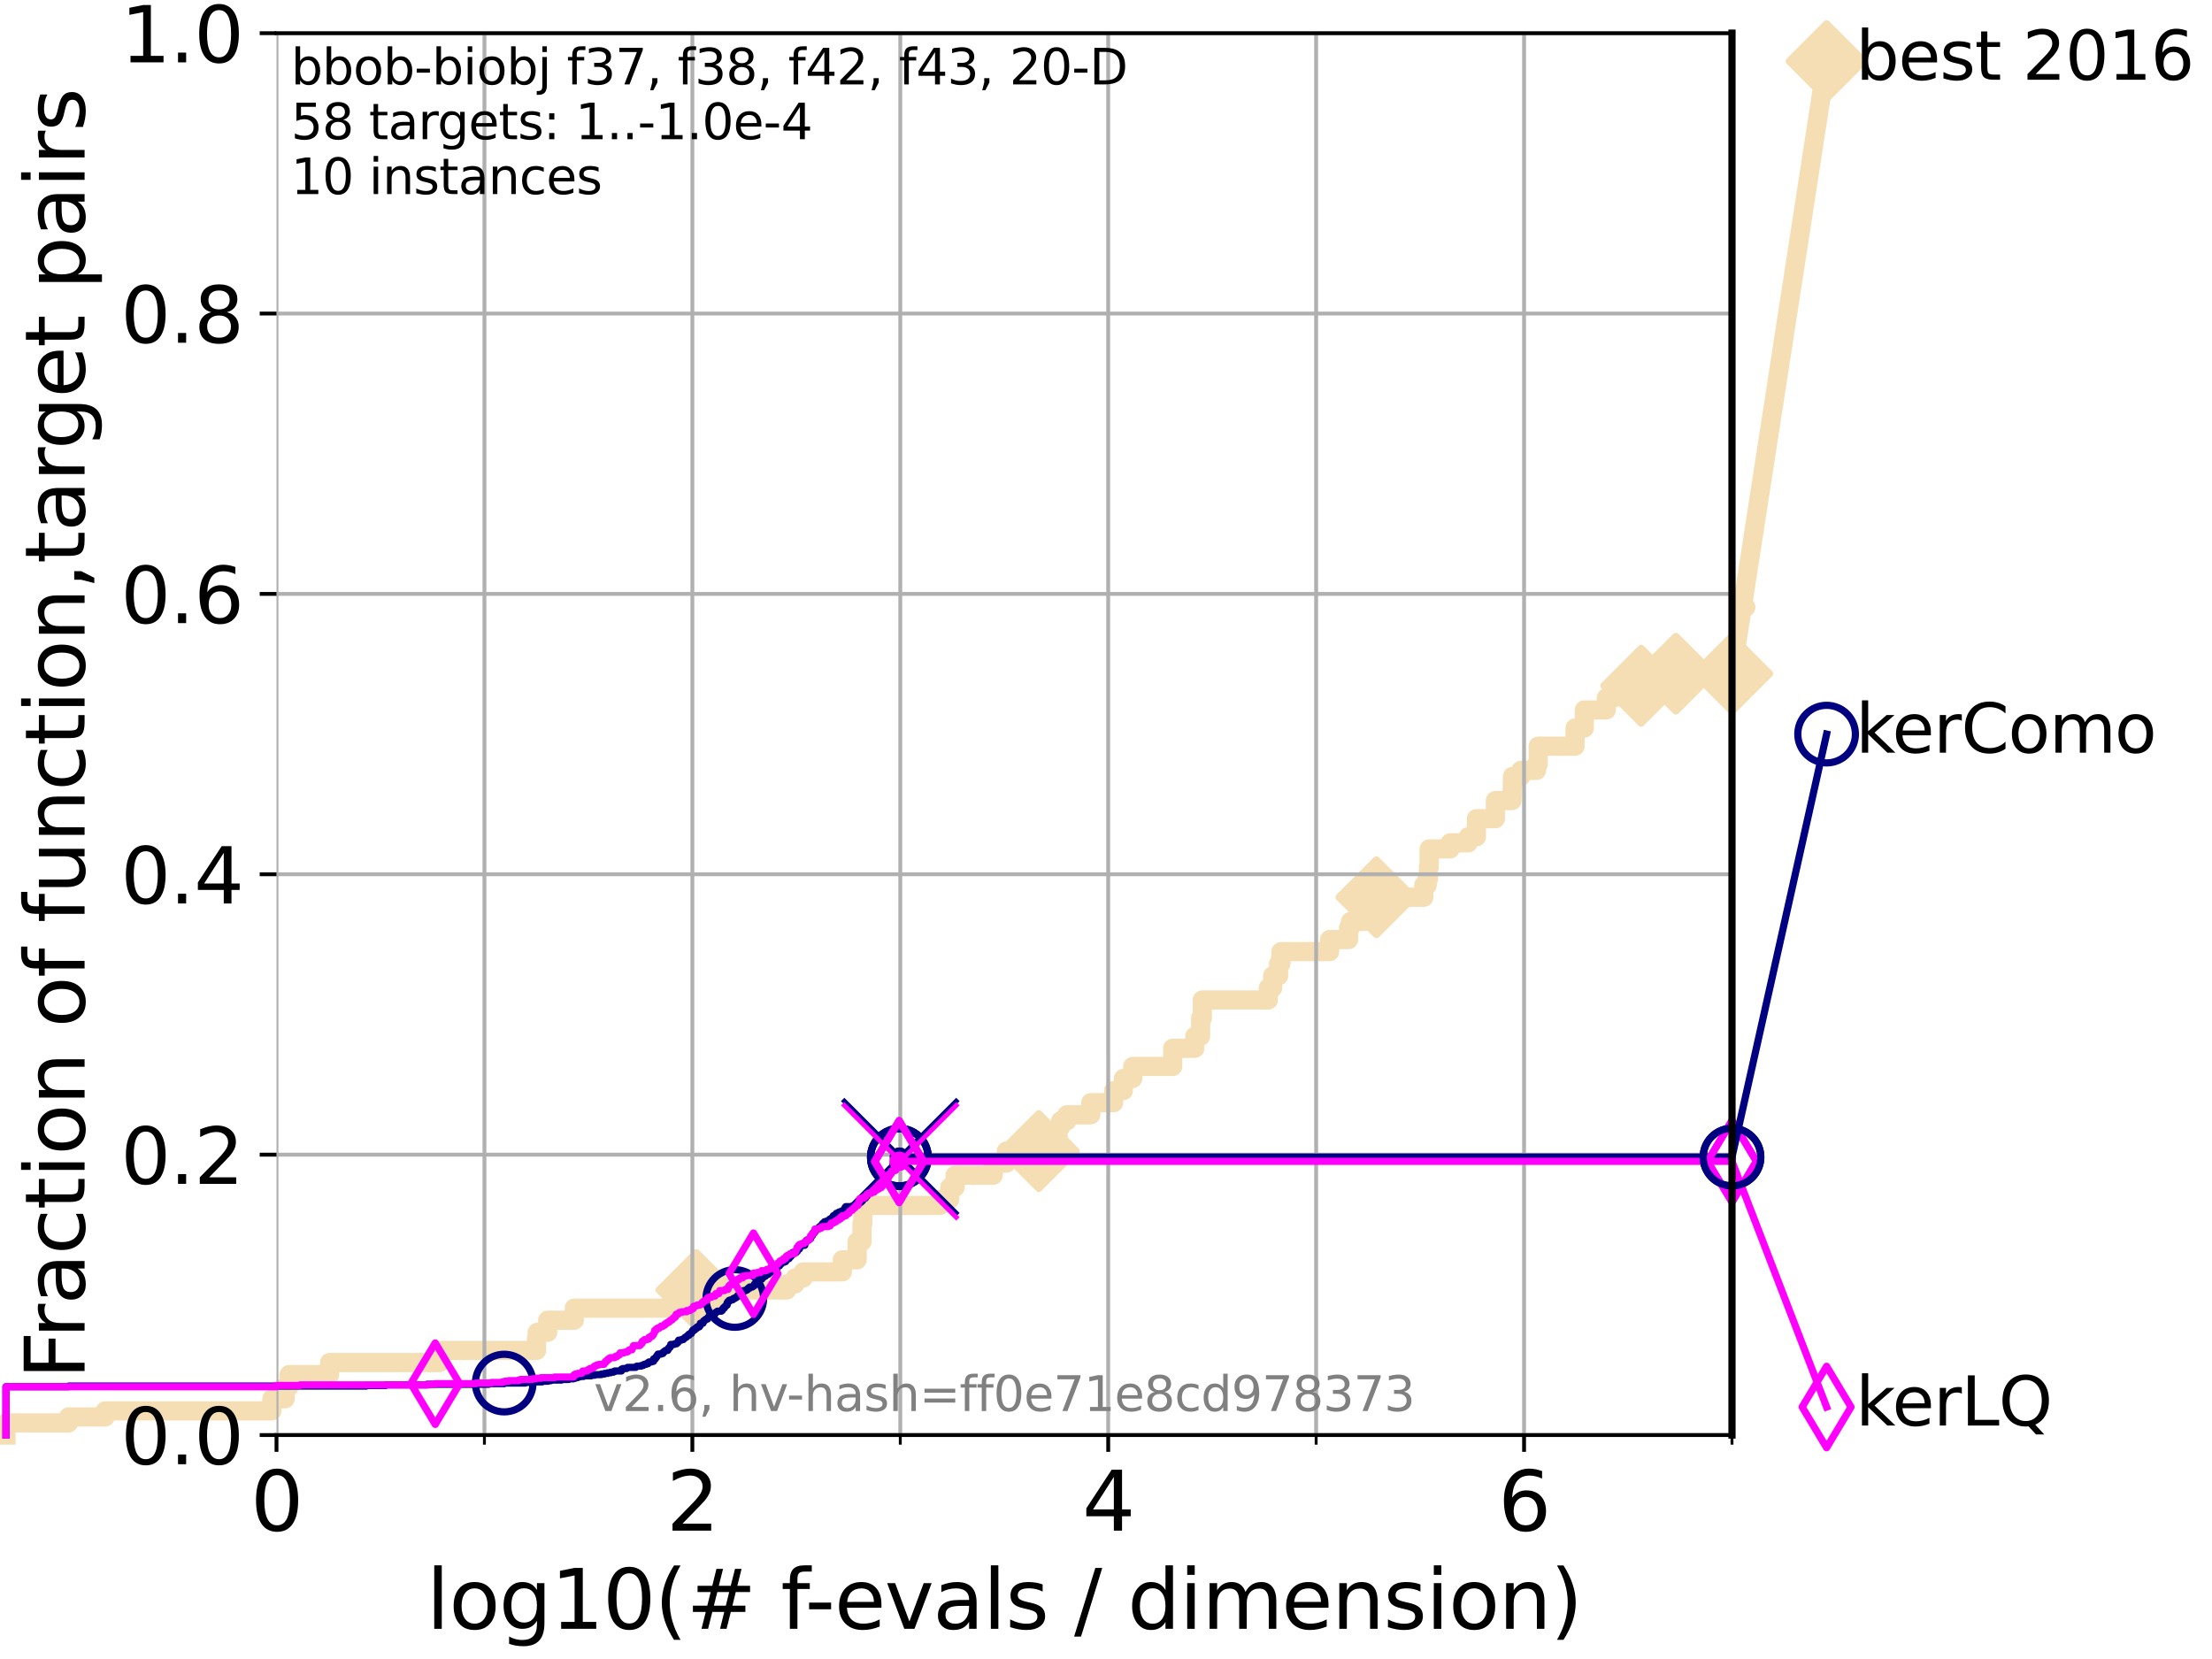 <?xml version="1.0" encoding="utf-8" standalone="no"?>
<!DOCTYPE svg PUBLIC "-//W3C//DTD SVG 1.1//EN"
  "http://www.w3.org/Graphics/SVG/1.1/DTD/svg11.dtd">
<svg xmlns:xlink="http://www.w3.org/1999/xlink" width="460.8pt" height="345.6pt" viewBox="0 0 460.8 345.6" xmlns="http://www.w3.org/2000/svg" version="1.1">
 <defs>
  <style type="text/css">*{stroke-linejoin: round; stroke-linecap: butt}</style>
 </defs>
 <g id="figure_1">
  <g id="patch_1">
   <path d="M 0 345.6 
L 460.8 345.6 
L 460.8 0 
L 0 0 
z
" style="fill: #ffffff"/>
  </g>
  <g id="axes_1">
   <g id="patch_2">
    <path d="M 57.6 298.944 
L 360.806 298.944 
L 360.806 6.912 
L 57.6 6.912 
z
" style="fill: #ffffff"/>
   </g>
   <g id="line2d_1">
    <path d="M 1.246 298.944 
L 1.246 296.426 
L 14.285 296.426 
L 14.285 295.168 
L 21.912 295.168 
L 21.912 293.909 
L 56.635 293.909 
L 56.635 291.391 
L 59.393 291.391 
L 59.393 288.874 
L 60.229 288.874 
L 60.229 286.356 
L 68.657 286.356 
L 68.657 283.839 
L 91.617 283.839 
L 91.617 281.321 
L 111.762 281.321 
L 111.762 278.804 
L 111.92 278.804 
L 111.92 277.545 
L 114.095 277.545 
L 114.095 275.028 
L 119.635 275.028 
L 119.635 272.51 
L 145.067 272.51 
L 145.067 268.734 
L 163.886 268.734 
L 163.886 267.475 
L 165.623 267.475 
L 165.623 266.216 
L 167.329 266.216 
L 167.329 264.958 
L 175.474 264.958 
L 175.474 262.44 
L 178.559 262.44 
L 178.559 258.664 
L 179.566 258.664 
L 179.566 254.887 
L 179.746 254.887 
L 179.746 251.111 
L 195.804 251.111 
L 195.804 249.852 
L 197.845 249.852 
L 197.845 247.335 
L 198.968 247.335 
L 198.968 244.817 
L 206.9 244.817 
L 206.9 242.3 
L 209.638 242.3 
L 209.638 239.782 
L 216.398 239.782 
L 216.398 238.524 
L 220.418 238.524 
L 220.418 234.747 
L 220.968 234.747 
L 220.968 233.489 
L 222.26 233.489 
L 222.26 232.23 
L 227.222 232.23 
L 227.222 229.712 
L 231.985 229.712 
L 231.985 227.195 
L 234.021 227.195 
L 234.021 224.677 
L 235.959 224.677 
L 235.959 222.16 
L 244.292 222.16 
L 244.292 218.383 
L 248.902 218.383 
L 248.902 215.866 
L 250.107 215.866 
L 250.107 212.09 
L 250.465 212.09 
L 250.465 208.313 
L 264.216 208.313 
L 264.216 205.796 
L 265.116 205.796 
L 265.116 203.278 
L 266.353 203.278 
L 266.353 200.761 
L 266.839 200.761 
L 266.839 198.243 
L 276.988 198.243 
L 276.988 195.726 
L 280.946 195.726 
L 280.946 193.208 
L 281.342 193.208 
L 281.342 191.95 
L 284.286 191.95 
L 284.286 189.432 
L 286.73 189.432 
L 286.73 186.914 
L 296.598 186.914 
L 296.598 184.397 
L 297.308 184.397 
L 297.308 183.138 
L 297.56 183.138 
L 297.56 180.621 
L 297.713 180.621 
L 297.713 176.844 
L 302.091 176.844 
L 302.091 175.586 
L 305.852 175.586 
L 305.852 174.327 
L 307.565 174.327 
L 307.565 170.551 
L 311.514 170.551 
L 311.514 166.774 
L 314.969 166.774 
L 315.079 161.739 
L 316.835 161.739 
L 316.835 160.481 
L 320.084 160.481 
L 320.084 159.222 
L 320.434 159.222 
L 320.434 155.446 
L 328.113 155.446 
L 328.113 151.669 
L 330.04 151.669 
L 330.04 147.893 
L 334.619 147.893 
L 334.619 145.375 
L 336.193 145.375 
L 336.193 144.117 
L 341.884 144.117 
L 341.884 142.858 
L 349.109 142.858 
L 349.109 140.34 
L 360.806 140.34 
L 360.806 140.34 
" style="fill: none; stroke: #f5deb3; stroke-width: 4; stroke-linecap: square"/>
   </g>
   <g id="line2d_2">
    <defs>
     <path id="mff2aacd20b" d="M -0 7.778 
L 7.778 0 
L 0 -7.778 
L -7.778 -0 
z
" style="stroke: #f5deb3; stroke-width: 1.5; stroke-linejoin: miter"/>
    </defs>
    <g>
     <use xlink:href="#mff2aacd20b" x="145.067" y="268.734" style="fill: #f5deb3; stroke: #f5deb3; stroke-width: 1.5; stroke-linejoin: miter"/>
     <use xlink:href="#mff2aacd20b" x="216.398" y="239.782" style="fill: #f5deb3; stroke: #f5deb3; stroke-width: 1.5; stroke-linejoin: miter"/>
     <use xlink:href="#mff2aacd20b" x="286.73" y="186.914" style="fill: #f5deb3; stroke: #f5deb3; stroke-width: 1.5; stroke-linejoin: miter"/>
     <use xlink:href="#mff2aacd20b" x="341.884" y="142.858" style="fill: #f5deb3; stroke: #f5deb3; stroke-width: 1.5; stroke-linejoin: miter"/>
     <use xlink:href="#mff2aacd20b" x="349.109" y="140.34" style="fill: #f5deb3; stroke: #f5deb3; stroke-width: 1.5; stroke-linejoin: miter"/>
     <use xlink:href="#mff2aacd20b" x="360.806" y="140.34" style="fill: #f5deb3; stroke: #f5deb3; stroke-width: 1.5; stroke-linejoin: miter"/>
    </g>
   </g>
   <g id="line2d_3">
    <path style="fill: none; stroke: #f5deb3; stroke-width: 4; stroke-linecap: square"/>
    <g/>
   </g>
   <g id="line2d_4">
    <path d="M 360.806 140.34 
L 380.515 12.753 
" style="fill: none; stroke: #f5deb3; stroke-width: 4; stroke-linecap: square"/>
    <g>
     <use xlink:href="#mff2aacd20b" x="360.806" y="140.34" style="fill: #f5deb3; stroke: #f5deb3; stroke-width: 1.5; stroke-linejoin: miter"/>
     <use xlink:href="#mff2aacd20b" x="380.515" y="12.753" style="fill: #f5deb3; stroke: #f5deb3; stroke-width: 1.5; stroke-linejoin: miter"/>
    </g>
   </g>
   <g id="matplotlib.axis_1">
    <g id="xtick_1">
     <g id="line2d_5">
      <path d="M 57.6 298.944 
L 57.6 6.912 
" clip-path="url(#pc9c8f973f3)" style="fill: none; stroke: #b0b0b0; stroke-width: 0.8; stroke-linecap: square"/>
     </g>
     <g id="line2d_6">
      <defs>
       <path id="m13138a8901" d="M 0 0 
L 0 3.5 
" style="stroke: #000000; stroke-width: 0.8"/>
      </defs>
      <g>
       <use xlink:href="#m13138a8901" x="57.6" y="298.944" style="stroke: #000000; stroke-width: 0.8"/>
      </g>
     </g>
     <g id="text_1">
      <!-- 0 -->
      <g transform="translate(52.192 318.861) scale(0.17 -0.17)">
       <defs>
        <path id="DejaVuSans-30" d="M 2034 4250 
Q 1547 4250 1301 3770 
Q 1056 3291 1056 2328 
Q 1056 1369 1301 889 
Q 1547 409 2034 409 
Q 2525 409 2770 889 
Q 3016 1369 3016 2328 
Q 3016 3291 2770 3770 
Q 2525 4250 2034 4250 
z
M 2034 4750 
Q 2819 4750 3233 4129 
Q 3647 3509 3647 2328 
Q 3647 1150 3233 529 
Q 2819 -91 2034 -91 
Q 1250 -91 836 529 
Q 422 1150 422 2328 
Q 422 3509 836 4129 
Q 1250 4750 2034 4750 
z
" transform="scale(0.016)"/>
       </defs>
       <use xlink:href="#DejaVuSans-30"/>
      </g>
     </g>
    </g>
    <g id="xtick_2">
     <g id="line2d_7">
      <path d="M 144.23 298.944 
L 144.23 6.912 
" clip-path="url(#pc9c8f973f3)" style="fill: none; stroke: #b0b0b0; stroke-width: 0.8; stroke-linecap: square"/>
     </g>
     <g id="line2d_8">
      <g>
       <use xlink:href="#m13138a8901" x="144.23" y="298.944" style="stroke: #000000; stroke-width: 0.8"/>
      </g>
     </g>
     <g id="text_2">
      <!-- 2 -->
      <g transform="translate(138.822 318.861) scale(0.17 -0.17)">
       <defs>
        <path id="DejaVuSans-32" d="M 1228 531 
L 3431 531 
L 3431 0 
L 469 0 
L 469 531 
Q 828 903 1448 1529 
Q 2069 2156 2228 2338 
Q 2531 2678 2651 2914 
Q 2772 3150 2772 3378 
Q 2772 3750 2511 3984 
Q 2250 4219 1831 4219 
Q 1534 4219 1204 4116 
Q 875 4013 500 3803 
L 500 4441 
Q 881 4594 1212 4672 
Q 1544 4750 1819 4750 
Q 2544 4750 2975 4387 
Q 3406 4025 3406 3419 
Q 3406 3131 3298 2873 
Q 3191 2616 2906 2266 
Q 2828 2175 2409 1742 
Q 1991 1309 1228 531 
z
" transform="scale(0.016)"/>
       </defs>
       <use xlink:href="#DejaVuSans-32"/>
      </g>
     </g>
    </g>
    <g id="xtick_3">
     <g id="line2d_9">
      <path d="M 230.861 298.944 
L 230.861 6.912 
" clip-path="url(#pc9c8f973f3)" style="fill: none; stroke: #b0b0b0; stroke-width: 0.8; stroke-linecap: square"/>
     </g>
     <g id="line2d_10">
      <g>
       <use xlink:href="#m13138a8901" x="230.861" y="298.944" style="stroke: #000000; stroke-width: 0.8"/>
      </g>
     </g>
     <g id="text_3">
      <!-- 4 -->
      <g transform="translate(225.453 318.861) scale(0.17 -0.17)">
       <defs>
        <path id="DejaVuSans-34" d="M 2419 4116 
L 825 1625 
L 2419 1625 
L 2419 4116 
z
M 2253 4666 
L 3047 4666 
L 3047 1625 
L 3713 1625 
L 3713 1100 
L 3047 1100 
L 3047 0 
L 2419 0 
L 2419 1100 
L 313 1100 
L 313 1709 
L 2253 4666 
z
" transform="scale(0.016)"/>
       </defs>
       <use xlink:href="#DejaVuSans-34"/>
      </g>
     </g>
    </g>
    <g id="xtick_4">
     <g id="line2d_11">
      <path d="M 317.491 298.944 
L 317.491 6.912 
" clip-path="url(#pc9c8f973f3)" style="fill: none; stroke: #b0b0b0; stroke-width: 0.8; stroke-linecap: square"/>
     </g>
     <g id="line2d_12">
      <g>
       <use xlink:href="#m13138a8901" x="317.491" y="298.944" style="stroke: #000000; stroke-width: 0.8"/>
      </g>
     </g>
     <g id="text_4">
      <!-- 6 -->
      <g transform="translate(312.083 318.861) scale(0.17 -0.17)">
       <defs>
        <path id="DejaVuSans-36" d="M 2113 2584 
Q 1688 2584 1439 2293 
Q 1191 2003 1191 1497 
Q 1191 994 1439 701 
Q 1688 409 2113 409 
Q 2538 409 2786 701 
Q 3034 994 3034 1497 
Q 3034 2003 2786 2293 
Q 2538 2584 2113 2584 
z
M 3366 4563 
L 3366 3988 
Q 3128 4100 2886 4159 
Q 2644 4219 2406 4219 
Q 1781 4219 1451 3797 
Q 1122 3375 1075 2522 
Q 1259 2794 1537 2939 
Q 1816 3084 2150 3084 
Q 2853 3084 3261 2657 
Q 3669 2231 3669 1497 
Q 3669 778 3244 343 
Q 2819 -91 2113 -91 
Q 1303 -91 875 529 
Q 447 1150 447 2328 
Q 447 3434 972 4092 
Q 1497 4750 2381 4750 
Q 2619 4750 2861 4703 
Q 3103 4656 3366 4563 
z
" transform="scale(0.016)"/>
       </defs>
       <use xlink:href="#DejaVuSans-36"/>
      </g>
     </g>
    </g>
    <g id="xtick_5">
     <g id="line2d_13">
      <path d="M 100.915 298.944 
L 100.915 6.912 
" clip-path="url(#pc9c8f973f3)" style="fill: none; stroke: #b0b0b0; stroke-width: 0.8; stroke-linecap: square"/>
     </g>
     <g id="line2d_14">
      <defs>
       <path id="m4b277958e6" d="M 0 0 
L 0 2 
" style="stroke: #000000; stroke-width: 0.6"/>
      </defs>
      <g>
       <use xlink:href="#m4b277958e6" x="100.915" y="298.944" style="stroke: #000000; stroke-width: 0.6"/>
      </g>
     </g>
    </g>
    <g id="xtick_6">
     <g id="line2d_15">
      <path d="M 187.546 298.944 
L 187.546 6.912 
" clip-path="url(#pc9c8f973f3)" style="fill: none; stroke: #b0b0b0; stroke-width: 0.8; stroke-linecap: square"/>
     </g>
     <g id="line2d_16">
      <g>
       <use xlink:href="#m4b277958e6" x="187.546" y="298.944" style="stroke: #000000; stroke-width: 0.6"/>
      </g>
     </g>
    </g>
    <g id="xtick_7">
     <g id="line2d_17">
      <path d="M 274.176 298.944 
L 274.176 6.912 
" clip-path="url(#pc9c8f973f3)" style="fill: none; stroke: #b0b0b0; stroke-width: 0.8; stroke-linecap: square"/>
     </g>
     <g id="line2d_18">
      <g>
       <use xlink:href="#m4b277958e6" x="274.176" y="298.944" style="stroke: #000000; stroke-width: 0.6"/>
      </g>
     </g>
    </g>
    <g id="xtick_8">
     <g id="line2d_19">
      <path d="M 360.806 298.944 
L 360.806 6.912 
" clip-path="url(#pc9c8f973f3)" style="fill: none; stroke: #b0b0b0; stroke-width: 0.8; stroke-linecap: square"/>
     </g>
     <g id="line2d_20">
      <g>
       <use xlink:href="#m4b277958e6" x="360.806" y="298.944" style="stroke: #000000; stroke-width: 0.6"/>
      </g>
     </g>
    </g>
    <g id="text_5">
     <!-- log10(# f-evals / dimension) -->
     <g transform="translate(88.823 339.314) scale(0.17 -0.17)">
      <defs>
       <path id="DejaVuSans-6c" d="M 603 4863 
L 1178 4863 
L 1178 0 
L 603 0 
L 603 4863 
z
" transform="scale(0.016)"/>
       <path id="DejaVuSans-6f" d="M 1959 3097 
Q 1497 3097 1228 2736 
Q 959 2375 959 1747 
Q 959 1119 1226 758 
Q 1494 397 1959 397 
Q 2419 397 2687 759 
Q 2956 1122 2956 1747 
Q 2956 2369 2687 2733 
Q 2419 3097 1959 3097 
z
M 1959 3584 
Q 2709 3584 3137 3096 
Q 3566 2609 3566 1747 
Q 3566 888 3137 398 
Q 2709 -91 1959 -91 
Q 1206 -91 779 398 
Q 353 888 353 1747 
Q 353 2609 779 3096 
Q 1206 3584 1959 3584 
z
" transform="scale(0.016)"/>
       <path id="DejaVuSans-67" d="M 2906 1791 
Q 2906 2416 2648 2759 
Q 2391 3103 1925 3103 
Q 1463 3103 1205 2759 
Q 947 2416 947 1791 
Q 947 1169 1205 825 
Q 1463 481 1925 481 
Q 2391 481 2648 825 
Q 2906 1169 2906 1791 
z
M 3481 434 
Q 3481 -459 3084 -895 
Q 2688 -1331 1869 -1331 
Q 1566 -1331 1297 -1286 
Q 1028 -1241 775 -1147 
L 775 -588 
Q 1028 -725 1275 -790 
Q 1522 -856 1778 -856 
Q 2344 -856 2625 -561 
Q 2906 -266 2906 331 
L 2906 616 
Q 2728 306 2450 153 
Q 2172 0 1784 0 
Q 1141 0 747 490 
Q 353 981 353 1791 
Q 353 2603 747 3093 
Q 1141 3584 1784 3584 
Q 2172 3584 2450 3431 
Q 2728 3278 2906 2969 
L 2906 3500 
L 3481 3500 
L 3481 434 
z
" transform="scale(0.016)"/>
       <path id="DejaVuSans-31" d="M 794 531 
L 1825 531 
L 1825 4091 
L 703 3866 
L 703 4441 
L 1819 4666 
L 2450 4666 
L 2450 531 
L 3481 531 
L 3481 0 
L 794 0 
L 794 531 
z
" transform="scale(0.016)"/>
       <path id="DejaVuSans-28" d="M 1984 4856 
Q 1566 4138 1362 3434 
Q 1159 2731 1159 2009 
Q 1159 1288 1364 580 
Q 1569 -128 1984 -844 
L 1484 -844 
Q 1016 -109 783 600 
Q 550 1309 550 2009 
Q 550 2706 781 3412 
Q 1013 4119 1484 4856 
L 1984 4856 
z
" transform="scale(0.016)"/>
       <path id="DejaVuSans-23" d="M 3272 2816 
L 2363 2816 
L 2100 1772 
L 3016 1772 
L 3272 2816 
z
M 2803 4594 
L 2478 3297 
L 3391 3297 
L 3719 4594 
L 4219 4594 
L 3897 3297 
L 4872 3297 
L 4872 2816 
L 3775 2816 
L 3519 1772 
L 4513 1772 
L 4513 1294 
L 3397 1294 
L 3072 0 
L 2572 0 
L 2894 1294 
L 1978 1294 
L 1656 0 
L 1153 0 
L 1478 1294 
L 494 1294 
L 494 1772 
L 1594 1772 
L 1856 2816 
L 850 2816 
L 850 3297 
L 1978 3297 
L 2297 4594 
L 2803 4594 
z
" transform="scale(0.016)"/>
       <path id="DejaVuSans-20" transform="scale(0.016)"/>
       <path id="DejaVuSans-66" d="M 2375 4863 
L 2375 4384 
L 1825 4384 
Q 1516 4384 1395 4259 
Q 1275 4134 1275 3809 
L 1275 3500 
L 2222 3500 
L 2222 3053 
L 1275 3053 
L 1275 0 
L 697 0 
L 697 3053 
L 147 3053 
L 147 3500 
L 697 3500 
L 697 3744 
Q 697 4328 969 4595 
Q 1241 4863 1831 4863 
L 2375 4863 
z
" transform="scale(0.016)"/>
       <path id="DejaVuSans-2d" d="M 313 2009 
L 1997 2009 
L 1997 1497 
L 313 1497 
L 313 2009 
z
" transform="scale(0.016)"/>
       <path id="DejaVuSans-65" d="M 3597 1894 
L 3597 1613 
L 953 1613 
Q 991 1019 1311 708 
Q 1631 397 2203 397 
Q 2534 397 2845 478 
Q 3156 559 3463 722 
L 3463 178 
Q 3153 47 2828 -22 
Q 2503 -91 2169 -91 
Q 1331 -91 842 396 
Q 353 884 353 1716 
Q 353 2575 817 3079 
Q 1281 3584 2069 3584 
Q 2775 3584 3186 3129 
Q 3597 2675 3597 1894 
z
M 3022 2063 
Q 3016 2534 2758 2815 
Q 2500 3097 2075 3097 
Q 1594 3097 1305 2825 
Q 1016 2553 972 2059 
L 3022 2063 
z
" transform="scale(0.016)"/>
       <path id="DejaVuSans-76" d="M 191 3500 
L 800 3500 
L 1894 563 
L 2988 3500 
L 3597 3500 
L 2284 0 
L 1503 0 
L 191 3500 
z
" transform="scale(0.016)"/>
       <path id="DejaVuSans-61" d="M 2194 1759 
Q 1497 1759 1228 1600 
Q 959 1441 959 1056 
Q 959 750 1161 570 
Q 1363 391 1709 391 
Q 2188 391 2477 730 
Q 2766 1069 2766 1631 
L 2766 1759 
L 2194 1759 
z
M 3341 1997 
L 3341 0 
L 2766 0 
L 2766 531 
Q 2569 213 2275 61 
Q 1981 -91 1556 -91 
Q 1019 -91 701 211 
Q 384 513 384 1019 
Q 384 1609 779 1909 
Q 1175 2209 1959 2209 
L 2766 2209 
L 2766 2266 
Q 2766 2663 2505 2880 
Q 2244 3097 1772 3097 
Q 1472 3097 1187 3025 
Q 903 2953 641 2809 
L 641 3341 
Q 956 3463 1253 3523 
Q 1550 3584 1831 3584 
Q 2591 3584 2966 3190 
Q 3341 2797 3341 1997 
z
" transform="scale(0.016)"/>
       <path id="DejaVuSans-73" d="M 2834 3397 
L 2834 2853 
Q 2591 2978 2328 3040 
Q 2066 3103 1784 3103 
Q 1356 3103 1142 2972 
Q 928 2841 928 2578 
Q 928 2378 1081 2264 
Q 1234 2150 1697 2047 
L 1894 2003 
Q 2506 1872 2764 1633 
Q 3022 1394 3022 966 
Q 3022 478 2636 193 
Q 2250 -91 1575 -91 
Q 1294 -91 989 -36 
Q 684 19 347 128 
L 347 722 
Q 666 556 975 473 
Q 1284 391 1588 391 
Q 1994 391 2212 530 
Q 2431 669 2431 922 
Q 2431 1156 2273 1281 
Q 2116 1406 1581 1522 
L 1381 1569 
Q 847 1681 609 1914 
Q 372 2147 372 2553 
Q 372 3047 722 3315 
Q 1072 3584 1716 3584 
Q 2034 3584 2315 3537 
Q 2597 3491 2834 3397 
z
" transform="scale(0.016)"/>
       <path id="DejaVuSans-2f" d="M 1625 4666 
L 2156 4666 
L 531 -594 
L 0 -594 
L 1625 4666 
z
" transform="scale(0.016)"/>
       <path id="DejaVuSans-64" d="M 2906 2969 
L 2906 4863 
L 3481 4863 
L 3481 0 
L 2906 0 
L 2906 525 
Q 2725 213 2448 61 
Q 2172 -91 1784 -91 
Q 1150 -91 751 415 
Q 353 922 353 1747 
Q 353 2572 751 3078 
Q 1150 3584 1784 3584 
Q 2172 3584 2448 3432 
Q 2725 3281 2906 2969 
z
M 947 1747 
Q 947 1113 1208 752 
Q 1469 391 1925 391 
Q 2381 391 2643 752 
Q 2906 1113 2906 1747 
Q 2906 2381 2643 2742 
Q 2381 3103 1925 3103 
Q 1469 3103 1208 2742 
Q 947 2381 947 1747 
z
" transform="scale(0.016)"/>
       <path id="DejaVuSans-69" d="M 603 3500 
L 1178 3500 
L 1178 0 
L 603 0 
L 603 3500 
z
M 603 4863 
L 1178 4863 
L 1178 4134 
L 603 4134 
L 603 4863 
z
" transform="scale(0.016)"/>
       <path id="DejaVuSans-6d" d="M 3328 2828 
Q 3544 3216 3844 3400 
Q 4144 3584 4550 3584 
Q 5097 3584 5394 3201 
Q 5691 2819 5691 2113 
L 5691 0 
L 5113 0 
L 5113 2094 
Q 5113 2597 4934 2840 
Q 4756 3084 4391 3084 
Q 3944 3084 3684 2787 
Q 3425 2491 3425 1978 
L 3425 0 
L 2847 0 
L 2847 2094 
Q 2847 2600 2669 2842 
Q 2491 3084 2119 3084 
Q 1678 3084 1418 2786 
Q 1159 2488 1159 1978 
L 1159 0 
L 581 0 
L 581 3500 
L 1159 3500 
L 1159 2956 
Q 1356 3278 1631 3431 
Q 1906 3584 2284 3584 
Q 2666 3584 2933 3390 
Q 3200 3197 3328 2828 
z
" transform="scale(0.016)"/>
       <path id="DejaVuSans-6e" d="M 3513 2113 
L 3513 0 
L 2938 0 
L 2938 2094 
Q 2938 2591 2744 2837 
Q 2550 3084 2163 3084 
Q 1697 3084 1428 2787 
Q 1159 2491 1159 1978 
L 1159 0 
L 581 0 
L 581 3500 
L 1159 3500 
L 1159 2956 
Q 1366 3272 1645 3428 
Q 1925 3584 2291 3584 
Q 2894 3584 3203 3211 
Q 3513 2838 3513 2113 
z
" transform="scale(0.016)"/>
       <path id="DejaVuSans-29" d="M 513 4856 
L 1013 4856 
Q 1481 4119 1714 3412 
Q 1947 2706 1947 2009 
Q 1947 1309 1714 600 
Q 1481 -109 1013 -844 
L 513 -844 
Q 928 -128 1133 580 
Q 1338 1288 1338 2009 
Q 1338 2731 1133 3434 
Q 928 4138 513 4856 
z
" transform="scale(0.016)"/>
      </defs>
      <use xlink:href="#DejaVuSans-6c"/>
      <use xlink:href="#DejaVuSans-6f" x="27.783"/>
      <use xlink:href="#DejaVuSans-67" x="88.965"/>
      <use xlink:href="#DejaVuSans-31" x="152.441"/>
      <use xlink:href="#DejaVuSans-30" x="216.064"/>
      <use xlink:href="#DejaVuSans-28" x="279.688"/>
      <use xlink:href="#DejaVuSans-23" x="318.701"/>
      <use xlink:href="#DejaVuSans-20" x="402.49"/>
      <use xlink:href="#DejaVuSans-66" x="434.277"/>
      <use xlink:href="#DejaVuSans-2d" x="463.982"/>
      <use xlink:href="#DejaVuSans-65" x="500.066"/>
      <use xlink:href="#DejaVuSans-76" x="561.59"/>
      <use xlink:href="#DejaVuSans-61" x="620.77"/>
      <use xlink:href="#DejaVuSans-6c" x="682.049"/>
      <use xlink:href="#DejaVuSans-73" x="709.832"/>
      <use xlink:href="#DejaVuSans-20" x="761.932"/>
      <use xlink:href="#DejaVuSans-2f" x="793.719"/>
      <use xlink:href="#DejaVuSans-20" x="827.41"/>
      <use xlink:href="#DejaVuSans-64" x="859.197"/>
      <use xlink:href="#DejaVuSans-69" x="922.674"/>
      <use xlink:href="#DejaVuSans-6d" x="950.457"/>
      <use xlink:href="#DejaVuSans-65" x="1047.869"/>
      <use xlink:href="#DejaVuSans-6e" x="1109.393"/>
      <use xlink:href="#DejaVuSans-73" x="1172.771"/>
      <use xlink:href="#DejaVuSans-69" x="1224.871"/>
      <use xlink:href="#DejaVuSans-6f" x="1252.654"/>
      <use xlink:href="#DejaVuSans-6e" x="1313.836"/>
      <use xlink:href="#DejaVuSans-29" x="1377.215"/>
     </g>
    </g>
   </g>
   <g id="matplotlib.axis_2">
    <g id="ytick_1">
     <g id="line2d_21">
      <path d="M 57.6 298.944 
L 360.806 298.944 
" clip-path="url(#pc9c8f973f3)" style="fill: none; stroke: #b0b0b0; stroke-width: 0.8; stroke-linecap: square"/>
     </g>
     <g id="line2d_22">
      <defs>
       <path id="m4f1be59dad" d="M 0 0 
L -3.5 0 
" style="stroke: #000000; stroke-width: 0.8"/>
      </defs>
      <g>
       <use xlink:href="#m4f1be59dad" x="57.6" y="298.944" style="stroke: #000000; stroke-width: 0.8"/>
      </g>
     </g>
     <g id="text_6">
      <!-- 0.0 -->
      <g transform="translate(25.155 305.023) scale(0.16 -0.16)">
       <defs>
        <path id="DejaVuSans-2e" d="M 684 794 
L 1344 794 
L 1344 0 
L 684 0 
L 684 794 
z
" transform="scale(0.016)"/>
       </defs>
       <use xlink:href="#DejaVuSans-30"/>
       <use xlink:href="#DejaVuSans-2e" x="63.623"/>
       <use xlink:href="#DejaVuSans-30" x="95.41"/>
      </g>
     </g>
    </g>
    <g id="ytick_2">
     <g id="line2d_23">
      <path d="M 57.6 240.538 
L 360.806 240.538 
" clip-path="url(#pc9c8f973f3)" style="fill: none; stroke: #b0b0b0; stroke-width: 0.8; stroke-linecap: square"/>
     </g>
     <g id="line2d_24">
      <g>
       <use xlink:href="#m4f1be59dad" x="57.6" y="240.538" style="stroke: #000000; stroke-width: 0.8"/>
      </g>
     </g>
     <g id="text_7">
      <!-- 0.2 -->
      <g transform="translate(25.155 246.616) scale(0.16 -0.16)">
       <use xlink:href="#DejaVuSans-30"/>
       <use xlink:href="#DejaVuSans-2e" x="63.623"/>
       <use xlink:href="#DejaVuSans-32" x="95.41"/>
      </g>
     </g>
    </g>
    <g id="ytick_3">
     <g id="line2d_25">
      <path d="M 57.6 182.131 
L 360.806 182.131 
" clip-path="url(#pc9c8f973f3)" style="fill: none; stroke: #b0b0b0; stroke-width: 0.8; stroke-linecap: square"/>
     </g>
     <g id="line2d_26">
      <g>
       <use xlink:href="#m4f1be59dad" x="57.6" y="182.131" style="stroke: #000000; stroke-width: 0.8"/>
      </g>
     </g>
     <g id="text_8">
      <!-- 0.4 -->
      <g transform="translate(25.155 188.21) scale(0.16 -0.16)">
       <use xlink:href="#DejaVuSans-30"/>
       <use xlink:href="#DejaVuSans-2e" x="63.623"/>
       <use xlink:href="#DejaVuSans-34" x="95.41"/>
      </g>
     </g>
    </g>
    <g id="ytick_4">
     <g id="line2d_27">
      <path d="M 57.6 123.725 
L 360.806 123.725 
" clip-path="url(#pc9c8f973f3)" style="fill: none; stroke: #b0b0b0; stroke-width: 0.8; stroke-linecap: square"/>
     </g>
     <g id="line2d_28">
      <g>
       <use xlink:href="#m4f1be59dad" x="57.6" y="123.725" style="stroke: #000000; stroke-width: 0.8"/>
      </g>
     </g>
     <g id="text_9">
      <!-- 0.6 -->
      <g transform="translate(25.155 129.804) scale(0.16 -0.16)">
       <use xlink:href="#DejaVuSans-30"/>
       <use xlink:href="#DejaVuSans-2e" x="63.623"/>
       <use xlink:href="#DejaVuSans-36" x="95.41"/>
      </g>
     </g>
    </g>
    <g id="ytick_5">
     <g id="line2d_29">
      <path d="M 57.6 65.318 
L 360.806 65.318 
" clip-path="url(#pc9c8f973f3)" style="fill: none; stroke: #b0b0b0; stroke-width: 0.8; stroke-linecap: square"/>
     </g>
     <g id="line2d_30">
      <g>
       <use xlink:href="#m4f1be59dad" x="57.6" y="65.318" style="stroke: #000000; stroke-width: 0.8"/>
      </g>
     </g>
     <g id="text_10">
      <!-- 0.8 -->
      <g transform="translate(25.155 71.397) scale(0.16 -0.16)">
       <defs>
        <path id="DejaVuSans-38" d="M 2034 2216 
Q 1584 2216 1326 1975 
Q 1069 1734 1069 1313 
Q 1069 891 1326 650 
Q 1584 409 2034 409 
Q 2484 409 2743 651 
Q 3003 894 3003 1313 
Q 3003 1734 2745 1975 
Q 2488 2216 2034 2216 
z
M 1403 2484 
Q 997 2584 770 2862 
Q 544 3141 544 3541 
Q 544 4100 942 4425 
Q 1341 4750 2034 4750 
Q 2731 4750 3128 4425 
Q 3525 4100 3525 3541 
Q 3525 3141 3298 2862 
Q 3072 2584 2669 2484 
Q 3125 2378 3379 2068 
Q 3634 1759 3634 1313 
Q 3634 634 3220 271 
Q 2806 -91 2034 -91 
Q 1263 -91 848 271 
Q 434 634 434 1313 
Q 434 1759 690 2068 
Q 947 2378 1403 2484 
z
M 1172 3481 
Q 1172 3119 1398 2916 
Q 1625 2713 2034 2713 
Q 2441 2713 2670 2916 
Q 2900 3119 2900 3481 
Q 2900 3844 2670 4047 
Q 2441 4250 2034 4250 
Q 1625 4250 1398 4047 
Q 1172 3844 1172 3481 
z
" transform="scale(0.016)"/>
       </defs>
       <use xlink:href="#DejaVuSans-30"/>
       <use xlink:href="#DejaVuSans-2e" x="63.623"/>
       <use xlink:href="#DejaVuSans-38" x="95.41"/>
      </g>
     </g>
    </g>
    <g id="ytick_6">
     <g id="line2d_31">
      <path d="M 57.6 6.912 
L 360.806 6.912 
" clip-path="url(#pc9c8f973f3)" style="fill: none; stroke: #b0b0b0; stroke-width: 0.8; stroke-linecap: square"/>
     </g>
     <g id="line2d_32">
      <g>
       <use xlink:href="#m4f1be59dad" x="57.6" y="6.912" style="stroke: #000000; stroke-width: 0.8"/>
      </g>
     </g>
     <g id="text_11">
      <!-- 1.0 -->
      <g transform="translate(25.155 12.991) scale(0.16 -0.16)">
       <use xlink:href="#DejaVuSans-31"/>
       <use xlink:href="#DejaVuSans-2e" x="63.623"/>
       <use xlink:href="#DejaVuSans-30" x="95.41"/>
      </g>
     </g>
    </g>
    <g id="text_12">
     <!-- Fraction of function,target pairs -->
     <g transform="translate(17.62 287.313) rotate(-90) scale(0.17 -0.17)">
      <defs>
       <path id="DejaVuSans-46" d="M 628 4666 
L 3309 4666 
L 3309 4134 
L 1259 4134 
L 1259 2759 
L 3109 2759 
L 3109 2228 
L 1259 2228 
L 1259 0 
L 628 0 
L 628 4666 
z
" transform="scale(0.016)"/>
       <path id="DejaVuSans-72" d="M 2631 2963 
Q 2534 3019 2420 3045 
Q 2306 3072 2169 3072 
Q 1681 3072 1420 2755 
Q 1159 2438 1159 1844 
L 1159 0 
L 581 0 
L 581 3500 
L 1159 3500 
L 1159 2956 
Q 1341 3275 1631 3429 
Q 1922 3584 2338 3584 
Q 2397 3584 2469 3576 
Q 2541 3569 2628 3553 
L 2631 2963 
z
" transform="scale(0.016)"/>
       <path id="DejaVuSans-63" d="M 3122 3366 
L 3122 2828 
Q 2878 2963 2633 3030 
Q 2388 3097 2138 3097 
Q 1578 3097 1268 2742 
Q 959 2388 959 1747 
Q 959 1106 1268 751 
Q 1578 397 2138 397 
Q 2388 397 2633 464 
Q 2878 531 3122 666 
L 3122 134 
Q 2881 22 2623 -34 
Q 2366 -91 2075 -91 
Q 1284 -91 818 406 
Q 353 903 353 1747 
Q 353 2603 823 3093 
Q 1294 3584 2113 3584 
Q 2378 3584 2631 3529 
Q 2884 3475 3122 3366 
z
" transform="scale(0.016)"/>
       <path id="DejaVuSans-74" d="M 1172 4494 
L 1172 3500 
L 2356 3500 
L 2356 3053 
L 1172 3053 
L 1172 1153 
Q 1172 725 1289 603 
Q 1406 481 1766 481 
L 2356 481 
L 2356 0 
L 1766 0 
Q 1100 0 847 248 
Q 594 497 594 1153 
L 594 3053 
L 172 3053 
L 172 3500 
L 594 3500 
L 594 4494 
L 1172 4494 
z
" transform="scale(0.016)"/>
       <path id="DejaVuSans-75" d="M 544 1381 
L 544 3500 
L 1119 3500 
L 1119 1403 
Q 1119 906 1312 657 
Q 1506 409 1894 409 
Q 2359 409 2629 706 
Q 2900 1003 2900 1516 
L 2900 3500 
L 3475 3500 
L 3475 0 
L 2900 0 
L 2900 538 
Q 2691 219 2414 64 
Q 2138 -91 1772 -91 
Q 1169 -91 856 284 
Q 544 659 544 1381 
z
M 1991 3584 
L 1991 3584 
z
" transform="scale(0.016)"/>
       <path id="DejaVuSans-2c" d="M 750 794 
L 1409 794 
L 1409 256 
L 897 -744 
L 494 -744 
L 750 256 
L 750 794 
z
" transform="scale(0.016)"/>
       <path id="DejaVuSans-70" d="M 1159 525 
L 1159 -1331 
L 581 -1331 
L 581 3500 
L 1159 3500 
L 1159 2969 
Q 1341 3281 1617 3432 
Q 1894 3584 2278 3584 
Q 2916 3584 3314 3078 
Q 3713 2572 3713 1747 
Q 3713 922 3314 415 
Q 2916 -91 2278 -91 
Q 1894 -91 1617 61 
Q 1341 213 1159 525 
z
M 3116 1747 
Q 3116 2381 2855 2742 
Q 2594 3103 2138 3103 
Q 1681 3103 1420 2742 
Q 1159 2381 1159 1747 
Q 1159 1113 1420 752 
Q 1681 391 2138 391 
Q 2594 391 2855 752 
Q 3116 1113 3116 1747 
z
" transform="scale(0.016)"/>
      </defs>
      <use xlink:href="#DejaVuSans-46"/>
      <use xlink:href="#DejaVuSans-72" x="50.27"/>
      <use xlink:href="#DejaVuSans-61" x="91.383"/>
      <use xlink:href="#DejaVuSans-63" x="152.662"/>
      <use xlink:href="#DejaVuSans-74" x="207.643"/>
      <use xlink:href="#DejaVuSans-69" x="246.852"/>
      <use xlink:href="#DejaVuSans-6f" x="274.635"/>
      <use xlink:href="#DejaVuSans-6e" x="335.816"/>
      <use xlink:href="#DejaVuSans-20" x="399.195"/>
      <use xlink:href="#DejaVuSans-6f" x="430.982"/>
      <use xlink:href="#DejaVuSans-66" x="492.164"/>
      <use xlink:href="#DejaVuSans-20" x="527.369"/>
      <use xlink:href="#DejaVuSans-66" x="559.156"/>
      <use xlink:href="#DejaVuSans-75" x="594.361"/>
      <use xlink:href="#DejaVuSans-6e" x="657.74"/>
      <use xlink:href="#DejaVuSans-63" x="721.119"/>
      <use xlink:href="#DejaVuSans-74" x="776.1"/>
      <use xlink:href="#DejaVuSans-69" x="815.309"/>
      <use xlink:href="#DejaVuSans-6f" x="843.092"/>
      <use xlink:href="#DejaVuSans-6e" x="904.273"/>
      <use xlink:href="#DejaVuSans-2c" x="967.652"/>
      <use xlink:href="#DejaVuSans-74" x="999.439"/>
      <use xlink:href="#DejaVuSans-61" x="1038.648"/>
      <use xlink:href="#DejaVuSans-72" x="1099.928"/>
      <use xlink:href="#DejaVuSans-67" x="1139.291"/>
      <use xlink:href="#DejaVuSans-65" x="1202.768"/>
      <use xlink:href="#DejaVuSans-74" x="1264.291"/>
      <use xlink:href="#DejaVuSans-20" x="1303.5"/>
      <use xlink:href="#DejaVuSans-70" x="1335.287"/>
      <use xlink:href="#DejaVuSans-61" x="1398.764"/>
      <use xlink:href="#DejaVuSans-69" x="1460.043"/>
      <use xlink:href="#DejaVuSans-72" x="1487.826"/>
      <use xlink:href="#DejaVuSans-73" x="1528.939"/>
     </g>
    </g>
   </g>
   <g id="line2d_33">
    <defs>
     <path id="mf8a5f211a9" d="M 0 1.5 
C 0.398 1.5 0.779 1.342 1.061 1.061 
C 1.342 0.779 1.5 0.398 1.5 0 
C 1.5 -0.398 1.342 -0.779 1.061 -1.061 
C 0.779 -1.342 0.398 -1.5 0 -1.5 
C -0.398 -1.5 -0.779 -1.342 -1.061 -1.061 
C -1.342 -0.779 -1.5 -0.398 -1.5 0 
C -1.5 0.398 -1.342 0.779 -1.061 1.061 
C -0.779 1.342 -0.398 1.5 0 1.5 
z
" style="stroke: #f5deb3"/>
    </defs>
    <g>
     <use xlink:href="#mf8a5f211a9" x="363.651" y="126.494" style="fill: #f5deb3; stroke: #f5deb3"/>
     <use xlink:href="#mf8a5f211a9" x="363.651" y="126.494" style="fill: #f5deb3; stroke: #f5deb3"/>
    </g>
   </g>
   <g id="line2d_34">
    <defs>
     <path id="ma7a396a5a8" d="M 0 1.5 
C 0.398 1.5 0.779 1.342 1.061 1.061 
C 1.342 0.779 1.5 0.398 1.5 0 
C 1.5 -0.398 1.342 -0.779 1.061 -1.061 
C 0.779 -1.342 0.398 -1.5 0 -1.5 
C -0.398 -1.5 -0.779 -1.342 -1.061 -1.061 
C -1.342 -0.779 -1.5 -0.398 -1.5 0 
C -1.5 0.398 -1.342 0.779 -1.061 1.061 
C -0.779 1.342 -0.398 1.5 0 1.5 
z
" style="stroke: #000080"/>
    </defs>
    <g>
     <use xlink:href="#ma7a396a5a8" x="187.357" y="241.041" style="fill: #000080; stroke: #000080"/>
     <use xlink:href="#ma7a396a5a8" x="187.357" y="241.041" style="fill: #000080; stroke: #000080"/>
    </g>
   </g>
   <g id="line2d_35">
    <path d="M 1.246 298.944 
L 1.246 288.874 
L 14.285 288.874 
L 14.285 288.748 
L 76.285 288.748 
L 76.285 288.622 
L 80.342 288.622 
L 80.342 288.496 
L 88.972 288.496 
L 88.972 288.37 
L 101.833 288.37 
L 101.833 288.245 
L 105.037 288.245 
L 105.037 288.119 
L 109.401 288.119 
L 109.401 287.993 
L 110.164 287.993 
L 110.164 287.867 
L 112.94 287.867 
L 112.94 287.741 
L 114.188 287.741 
L 114.188 287.615 
L 114.782 287.615 
L 114.782 287.489 
L 116.988 287.489 
L 116.988 287.363 
L 118.488 287.363 
L 118.488 287.238 
L 119.425 287.238 
L 119.425 287.112 
L 119.876 287.112 
L 119.876 286.986 
L 120.318 286.986 
L 120.318 286.86 
L 120.748 286.86 
L 120.748 286.734 
L 121.582 286.734 
L 121.582 286.608 
L 123.145 286.608 
L 123.145 286.482 
L 123.881 286.482 
L 123.881 286.356 
L 125.271 286.356 
L 125.271 286.231 
L 125.929 286.231 
L 125.929 286.105 
L 126.565 286.105 
L 126.565 285.979 
L 127.181 285.979 
L 127.181 285.853 
L 127.777 285.853 
L 127.777 285.727 
L 128.067 285.727 
L 128.067 285.601 
L 129.458 285.601 
L 129.458 285.224 
L 129.725 285.224 
L 129.725 285.098 
L 130.502 285.098 
L 130.502 284.972 
L 130.754 284.972 
L 130.754 284.846 
L 132.429 284.846 
L 132.429 284.72 
L 132.656 284.72 
L 132.656 284.594 
L 133.54 284.594 
L 133.54 284.468 
L 133.967 284.468 
L 133.967 284.342 
L 134.177 284.342 
L 134.177 284.217 
L 134.59 284.217 
L 134.59 284.091 
L 134.993 284.091 
L 134.993 283.839 
L 135.192 283.839 
L 135.192 283.713 
L 135.776 283.713 
L 135.776 283.587 
L 136.156 283.587 
L 136.156 283.084 
L 136.528 283.084 
L 136.528 282.832 
L 136.711 282.832 
L 136.711 282.58 
L 136.892 282.58 
L 136.892 282.328 
L 137.072 282.328 
L 137.072 282.077 
L 137.774 282.077 
L 137.774 281.951 
L 138.116 281.951 
L 138.116 281.699 
L 138.284 281.699 
L 138.284 281.573 
L 138.451 281.573 
L 138.451 281.447 
L 138.617 281.447 
L 138.617 281.321 
L 139.105 281.321 
L 139.105 281.07 
L 139.265 281.07 
L 139.265 280.818 
L 139.423 280.818 
L 139.423 280.692 
L 139.581 280.692 
L 139.581 280.44 
L 139.736 280.44 
L 139.736 280.063 
L 140.497 280.063 
L 140.497 279.937 
L 140.939 279.937 
L 140.939 279.811 
L 141.084 279.811 
L 141.084 279.685 
L 141.228 279.685 
L 141.228 279.433 
L 141.371 279.433 
L 141.371 279.181 
L 141.932 279.181 
L 141.932 279.056 
L 142.342 279.056 
L 142.342 278.93 
L 142.477 278.93 
L 142.477 278.804 
L 142.611 278.804 
L 142.611 278.678 
L 142.743 278.678 
L 142.743 278.552 
L 143.006 278.552 
L 143.006 278.426 
L 143.136 278.426 
L 143.136 278.3 
L 143.265 278.3 
L 143.265 278.174 
L 143.521 278.174 
L 143.521 277.923 
L 143.773 277.923 
L 143.773 277.797 
L 144.022 277.797 
L 144.022 277.545 
L 144.146 277.545 
L 144.146 277.419 
L 144.268 277.419 
L 144.268 277.167 
L 144.39 277.167 
L 144.39 277.042 
L 144.75 277.042 
L 144.75 276.79 
L 144.986 276.79 
L 144.986 276.664 
L 145.22 276.664 
L 145.22 276.412 
L 145.678 276.412 
L 145.678 276.286 
L 145.791 276.286 
L 145.791 275.909 
L 145.903 275.909 
L 145.903 275.657 
L 146.454 275.657 
L 146.563 275.153 
L 146.778 275.153 
L 146.884 274.902 
L 147.095 274.902 
L 147.095 274.776 
L 147.408 274.776 
L 147.511 274.398 
L 147.715 274.398 
L 147.715 274.272 
L 147.917 274.272 
L 147.917 274.146 
L 148.117 274.146 
L 148.117 273.895 
L 148.511 273.895 
L 148.511 273.769 
L 148.896 273.769 
L 148.896 273.517 
L 149.086 273.517 
L 149.086 273.391 
L 149.274 273.391 
L 149.274 273.265 
L 149.46 273.265 
L 149.46 273.139 
L 150.276 273.139 
L 150.276 273.014 
L 150.452 273.014 
L 150.452 272.762 
L 150.627 272.762 
L 150.627 272.51 
L 150.886 272.51 
L 150.886 272.258 
L 151.057 272.258 
L 151.142 272.007 
L 151.311 272.007 
L 151.311 271.881 
L 151.478 271.881 
L 151.478 271.377 
L 151.643 271.377 
L 151.643 271.125 
L 151.889 271.125 
L 151.889 270.874 
L 152.292 270.874 
L 152.292 270.748 
L 152.686 270.748 
L 152.764 270.496 
L 153.072 270.496 
L 153.072 270.37 
L 153.3 270.37 
L 153.3 270.244 
L 153.45 270.244 
L 153.45 270.118 
L 153.674 270.118 
L 153.674 269.867 
L 153.967 269.867 
L 153.967 269.741 
L 154.612 269.741 
L 154.682 269.237 
L 154.822 269.237 
L 154.892 268.86 
L 155.371 268.86 
L 155.371 268.734 
L 155.64 268.734 
L 155.64 268.608 
L 155.772 268.608 
L 155.839 268.356 
L 156.166 268.356 
L 156.166 268.104 
L 156.74 268.104 
L 156.74 267.979 
L 156.928 267.979 
L 156.928 267.853 
L 157.114 267.853 
L 157.175 267.475 
L 157.54 267.475 
L 157.601 267.223 
L 157.661 267.223 
L 157.72 266.846 
L 157.899 266.846 
L 157.899 266.72 
L 158.016 266.72 
L 158.075 266.468 
L 158.709 266.468 
L 158.765 266.09 
L 158.822 266.09 
L 158.822 265.965 
L 159.267 265.965 
L 159.267 265.839 
L 159.485 265.839 
L 159.54 265.461 
L 160.074 265.461 
L 160.074 265.209 
L 160.231 265.209 
L 160.231 265.083 
L 160.49 265.083 
L 160.49 264.958 
L 160.746 264.958 
L 160.746 264.832 
L 160.898 264.832 
L 160.898 264.706 
L 161.346 264.706 
L 161.445 264.454 
L 161.494 264.454 
L 161.494 264.328 
L 161.832 264.328 
L 161.928 263.825 
L 161.976 263.825 
L 161.976 263.699 
L 162.399 263.699 
L 162.446 263.321 
L 162.722 263.321 
L 162.722 262.944 
L 163.352 262.944 
L 163.352 262.818 
L 163.66 262.818 
L 163.703 262.44 
L 163.962 262.44 
L 163.962 262.314 
L 164.09 262.314 
L 164.09 262.188 
L 164.385 262.188 
L 164.427 261.811 
L 164.717 261.811 
L 164.759 261.559 
L 164.922 261.559 
L 164.922 261.433 
L 165.044 261.433 
L 165.124 260.929 
L 165.836 260.929 
L 165.836 260.678 
L 166.105 260.678 
L 166.143 260.426 
L 166.257 260.426 
L 166.257 260.174 
L 166.558 260.174 
L 166.596 259.671 
L 166.744 259.671 
L 166.744 259.545 
L 167.001 259.545 
L 167.001 259.419 
L 167.646 259.419 
L 167.751 258.915 
L 167.786 258.915 
L 167.891 258.538 
L 167.96 258.538 
L 167.96 258.412 
L 168.167 258.412 
L 168.167 258.286 
L 168.54 258.286 
L 168.54 258.16 
L 168.674 258.16 
L 168.674 258.034 
L 168.873 258.034 
L 168.971 257.405 
L 169.232 257.405 
L 169.232 257.153 
L 169.361 257.153 
L 169.393 256.776 
L 169.712 256.776 
L 169.712 256.524 
L 169.837 256.524 
L 169.837 256.272 
L 169.993 256.272 
L 169.993 256.146 
L 170.21 256.146 
L 170.302 255.894 
L 170.605 255.894 
L 170.605 255.769 
L 170.725 255.769 
L 170.725 255.517 
L 170.992 255.517 
L 170.992 255.391 
L 171.168 255.391 
L 171.168 255.139 
L 171.343 255.139 
L 171.343 254.887 
L 171.544 254.887 
L 171.544 254.762 
L 171.743 254.762 
L 171.743 254.51 
L 172.164 254.51 
L 172.164 254.384 
L 172.575 254.384 
L 172.683 254.132 
L 172.79 254.132 
L 172.79 254.006 
L 173.003 254.006 
L 173.003 253.88 
L 173.188 253.88 
L 173.188 253.755 
L 173.37 253.755 
L 173.37 253.629 
L 173.526 253.629 
L 173.603 253.251 
L 173.832 253.251 
L 173.832 253.125 
L 174.159 253.125 
L 174.234 252.748 
L 174.748 252.748 
L 174.748 252.496 
L 175.106 252.496 
L 175.106 252.37 
L 175.435 252.37 
L 175.435 252.244 
L 175.735 252.244 
L 175.827 251.992 
L 175.849 251.992 
L 175.849 251.866 
L 176.076 251.866 
L 176.076 251.489 
L 176.188 251.489 
L 176.188 251.363 
L 177.547 251.363 
L 177.547 251.237 
L 177.938 251.237 
L 177.938 251.111 
L 178.52 251.111 
L 178.579 250.859 
L 178.853 250.859 
L 178.949 250.482 
L 179.313 250.482 
L 179.313 250.356 
L 179.482 250.356 
L 179.482 250.104 
L 179.725 250.104 
L 179.762 249.601 
L 180.291 249.601 
L 180.398 249.349 
L 180.452 249.349 
L 180.452 249.223 
L 180.594 249.223 
L 180.665 248.72 
L 180.788 248.72 
L 180.84 248.216 
L 181.014 248.216 
L 181.014 248.09 
L 181.22 248.09 
L 181.22 247.964 
L 181.475 247.964 
L 181.509 247.713 
L 181.942 247.713 
L 181.942 247.587 
L 182.317 247.587 
L 182.317 247.335 
L 182.494 247.335 
L 182.574 246.957 
L 182.717 246.957 
L 182.827 246.454 
L 182.952 246.454 
L 182.952 246.328 
L 183.231 246.328 
L 183.231 246.202 
L 183.384 246.202 
L 183.43 245.95 
L 183.627 245.95 
L 183.627 245.824 
L 183.881 245.824 
L 183.881 245.573 
L 184.176 245.573 
L 184.249 245.321 
L 184.336 245.321 
L 184.437 244.566 
L 184.452 244.566 
L 184.452 244.44 
L 184.964 244.44 
L 184.964 244.188 
L 185.103 244.188 
L 185.214 243.81 
L 185.421 243.81 
L 185.421 243.684 
L 185.733 243.684 
L 185.733 243.433 
L 185.947 243.433 
L 186.027 242.677 
L 186.067 242.677 
L 186.067 242.426 
L 186.303 242.426 
L 186.303 242.174 
L 186.434 242.174 
L 186.434 241.922 
L 186.627 241.922 
L 186.64 241.67 
L 187.134 241.67 
L 187.134 241.545 
L 187.283 241.545 
L 187.357 241.041 
L 360.806 241.041 
L 360.806 241.041 
" style="fill: none; stroke: #000080; stroke-width: 1.5; stroke-linecap: square"/>
   </g>
   <g id="line2d_36">
    <defs>
     <path id="mae02d5b110" d="M 0 6 
C 1.591 6 3.117 5.368 4.243 4.243 
C 5.368 3.117 6 1.591 6 0 
C 6 -1.591 5.368 -3.117 4.243 -4.243 
C 3.117 -5.368 1.591 -6 0 -6 
C -1.591 -6 -3.117 -5.368 -4.243 -4.243 
C -5.368 -3.117 -6 -1.591 -6 0 
C -6 1.591 -5.368 3.117 -4.243 4.243 
C -3.117 5.368 -1.591 6 0 6 
z
" style="stroke: #000080; stroke-width: 1.5"/>
    </defs>
    <g>
     <use xlink:href="#mae02d5b110" x="105.037" y="288.119" style="fill-opacity: 0; stroke: #000080; stroke-width: 1.5"/>
     <use xlink:href="#mae02d5b110" x="153.072" y="270.496" style="fill-opacity: 0; stroke: #000080; stroke-width: 1.5"/>
     <use xlink:href="#mae02d5b110" x="187.357" y="241.167" style="fill-opacity: 0; stroke: #000080; stroke-width: 1.5"/>
     <use xlink:href="#mae02d5b110" x="187.357" y="241.041" style="fill-opacity: 0; stroke: #000080; stroke-width: 1.5"/>
     <use xlink:href="#mae02d5b110" x="187.357" y="241.041" style="fill-opacity: 0; stroke: #000080; stroke-width: 1.5"/>
     <use xlink:href="#mae02d5b110" x="360.806" y="241.041" style="fill-opacity: 0; stroke: #000080; stroke-width: 1.5"/>
    </g>
   </g>
   <g id="line2d_37">
    <path style="fill: none; stroke: #000080; stroke-width: 1.5; stroke-linecap: square"/>
    <g/>
   </g>
   <g id="line2d_38">
    <path d="M 187.541 241.041 
" clip-path="url(#pc9c8f973f3)" style="fill: none; stroke: #000080; stroke-width: 1.5; stroke-linecap: square"/>
    <defs>
     <path id="mc9c39f6b77" d="M -12 12 
L 12 -12 
M -12 -12 
L 12 12 
" style="stroke: #000080"/>
    </defs>
    <g clip-path="url(#pc9c8f973f3)">
     <use xlink:href="#mc9c39f6b77" x="187.541" y="241.041" style="fill: #000080; stroke: #000080"/>
    </g>
   </g>
   <g id="line2d_39">
    <defs>
     <path id="m93606dbfa4" d="M 0 1.5 
C 0.398 1.5 0.779 1.342 1.061 1.061 
C 1.342 0.779 1.5 0.398 1.5 0 
C 1.5 -0.398 1.342 -0.779 1.061 -1.061 
C 0.779 -1.342 0.398 -1.5 0 -1.5 
C -0.398 -1.5 -0.779 -1.342 -1.061 -1.061 
C -1.342 -0.779 -1.5 -0.398 -1.5 0 
C -1.5 0.398 -1.342 0.779 -1.061 1.061 
C -0.779 1.342 -0.398 1.5 0 1.5 
z
" style="stroke: #ff00ff"/>
    </defs>
    <g>
     <use xlink:href="#m93606dbfa4" x="187.31" y="241.922" style="fill: #ff00ff; stroke: #ff00ff"/>
     <use xlink:href="#m93606dbfa4" x="187.31" y="241.922" style="fill: #ff00ff; stroke: #ff00ff"/>
    </g>
   </g>
   <g id="line2d_40">
    <path d="M 1.246 298.944 
L 1.246 288.874 
L 57.6 288.874 
L 57.6 288.622 
L 62.535 288.622 
L 62.535 288.496 
L 89.324 288.496 
L 89.324 288.37 
L 90.668 288.37 
L 90.668 288.245 
L 99.141 288.245 
L 99.141 288.119 
L 102.363 288.119 
L 102.363 287.993 
L 104.656 287.993 
L 104.656 287.867 
L 105.113 287.867 
L 105.113 287.741 
L 105.995 287.741 
L 105.995 287.615 
L 108.034 287.615 
L 108.034 287.489 
L 108.417 287.489 
L 108.417 287.363 
L 110.897 287.363 
L 110.897 287.238 
L 111.656 287.238 
L 111.656 287.112 
L 112.69 287.112 
L 112.69 286.986 
L 115.532 286.986 
L 115.532 286.86 
L 119.495 286.86 
L 119.495 286.482 
L 119.635 286.482 
L 119.635 286.356 
L 119.876 286.356 
L 119.876 286.231 
L 120.351 286.231 
L 120.351 286.105 
L 121.138 286.105 
L 121.138 285.979 
L 121.329 285.979 
L 121.393 285.601 
L 122.289 285.601 
L 122.289 285.475 
L 122.559 285.475 
L 122.648 285.224 
L 122.884 285.224 
L 122.884 285.098 
L 123.375 285.098 
L 123.375 284.972 
L 123.517 284.972 
L 123.517 284.846 
L 123.714 284.846 
L 123.714 284.72 
L 123.825 284.72 
L 123.825 284.594 
L 124.102 284.594 
L 124.102 284.468 
L 124.347 284.468 
L 124.347 284.342 
L 124.828 284.342 
L 124.828 284.217 
L 125.83 284.217 
L 125.904 283.965 
L 125.954 283.965 
L 125.954 283.839 
L 126.152 283.839 
L 126.152 283.587 
L 126.396 283.587 
L 126.469 283.335 
L 126.565 283.335 
L 126.565 283.21 
L 126.828 283.21 
L 126.876 282.958 
L 127.157 282.958 
L 127.157 282.832 
L 128.023 282.832 
L 128.023 282.706 
L 128.156 282.706 
L 128.156 282.58 
L 128.571 282.58 
L 128.571 282.454 
L 128.722 282.454 
L 128.722 282.328 
L 128.936 282.328 
L 128.936 282.203 
L 129.125 282.203 
L 129.188 281.825 
L 129.987 281.825 
L 129.987 281.699 
L 130.502 281.699 
L 130.502 281.573 
L 130.811 281.573 
L 130.811 281.447 
L 130.926 281.447 
L 130.926 281.321 
L 131.078 281.321 
L 131.078 281.196 
L 131.656 281.196 
L 131.711 280.818 
L 131.82 280.818 
L 131.893 280.566 
L 131.965 280.566 
L 131.965 280.314 
L 133.273 280.314 
L 133.273 280.188 
L 133.424 280.188 
L 133.507 279.937 
L 133.573 279.937 
L 133.573 279.811 
L 133.771 279.811 
L 133.771 279.433 
L 133.951 279.433 
L 133.951 279.307 
L 134.177 279.307 
L 134.273 279.056 
L 134.855 279.056 
L 134.855 278.93 
L 135.177 278.93 
L 135.223 278.552 
L 135.464 278.552 
L 135.464 278.426 
L 135.776 278.426 
L 135.776 278.3 
L 135.923 278.3 
L 135.967 278.049 
L 136.127 278.049 
L 136.17 277.797 
L 136.242 277.797 
L 136.343 277.293 
L 136.357 277.293 
L 136.357 277.167 
L 136.626 277.167 
L 136.626 276.916 
L 136.795 276.916 
L 136.795 276.79 
L 136.975 276.79 
L 136.975 276.664 
L 137.386 276.664 
L 137.386 276.538 
L 137.521 276.538 
L 137.521 276.412 
L 137.641 276.412 
L 137.641 276.286 
L 138.116 276.286 
L 138.116 276.16 
L 138.259 276.16 
L 138.259 276.035 
L 138.528 276.035 
L 138.553 275.783 
L 138.756 275.783 
L 138.756 275.657 
L 138.944 275.657 
L 138.944 275.531 
L 139.179 275.531 
L 139.179 275.405 
L 139.411 275.405 
L 139.484 275.153 
L 139.689 275.153 
L 139.689 275.028 
L 139.867 275.028 
L 139.867 274.902 
L 140.08 274.902 
L 140.173 274.65 
L 140.301 274.65 
L 140.301 274.524 
L 140.486 274.524 
L 140.486 274.398 
L 140.669 274.398 
L 140.714 274.021 
L 140.872 274.021 
L 140.883 273.769 
L 141.261 273.769 
L 141.261 273.643 
L 141.393 273.643 
L 141.393 273.517 
L 141.524 273.517 
L 141.524 273.391 
L 142.028 273.391 
L 142.028 273.265 
L 143.046 273.265 
L 143.046 273.014 
L 143.754 273.014 
L 143.85 272.762 
L 144.136 272.762 
L 144.136 272.636 
L 144.399 272.636 
L 144.473 272.132 
L 144.878 272.132 
L 144.878 272.007 
L 145.175 272.007 
L 145.175 271.881 
L 145.765 271.881 
L 145.765 271.755 
L 146.049 271.755 
L 146.1 271.503 
L 146.202 271.503 
L 146.202 271.377 
L 146.471 271.377 
L 146.471 271.125 
L 146.736 271.125 
L 146.736 271 
L 146.86 271 
L 146.86 270.874 
L 147.288 270.874 
L 147.384 270.37 
L 147.621 270.37 
L 147.621 270.244 
L 148.201 270.244 
L 148.201 270.118 
L 148.353 270.118 
L 148.353 269.993 
L 148.962 269.993 
L 149.05 269.615 
L 149.115 269.615 
L 149.115 269.489 
L 149.75 269.489 
L 149.82 269.237 
L 149.862 269.237 
L 149.938 268.86 
L 150.906 268.86 
L 150.906 268.734 
L 151.07 268.734 
L 151.07 268.608 
L 151.656 268.608 
L 151.764 267.979 
L 151.958 267.979 
L 151.958 267.727 
L 152.138 267.727 
L 152.138 267.601 
L 152.656 267.601 
L 152.656 267.475 
L 152.995 267.475 
L 153.072 266.972 
L 153.172 266.972 
L 153.172 266.846 
L 153.3 266.846 
L 153.3 266.72 
L 153.685 266.72 
L 153.685 266.468 
L 154.062 266.468 
L 154.112 266.216 
L 154.709 266.216 
L 154.747 265.839 
L 155.381 265.839 
L 155.381 265.713 
L 156.861 265.713 
L 156.961 265.209 
L 157.752 265.209 
L 157.752 265.083 
L 158.423 265.083 
L 158.423 264.958 
L 158.613 264.958 
L 158.652 264.706 
L 159.581 264.706 
L 159.581 264.58 
L 159.726 264.58 
L 159.726 264.454 
L 160.167 264.454 
L 160.167 264.328 
L 160.53 264.328 
L 160.589 263.951 
L 160.746 263.951 
L 160.746 263.825 
L 160.863 263.825 
L 160.863 263.699 
L 161.531 263.699 
L 161.531 263.573 
L 161.699 263.573 
L 161.699 263.447 
L 161.917 263.447 
L 161.917 263.321 
L 162.063 263.321 
L 162.063 263.069 
L 162.295 263.069 
L 162.396 262.818 
L 162.464 262.818 
L 162.464 262.692 
L 162.744 262.692 
L 162.744 262.566 
L 163.133 262.566 
L 163.223 262.188 
L 163.67 262.188 
L 163.766 261.936 
L 163.79 261.936 
L 163.79 261.685 
L 163.952 261.685 
L 163.952 261.559 
L 164.272 261.559 
L 164.272 261.433 
L 164.555 261.433 
L 164.568 261.181 
L 165.514 261.181 
L 165.574 260.678 
L 165.824 260.678 
L 165.934 260.174 
L 165.978 260.174 
L 166.073 259.797 
L 166.257 259.797 
L 166.257 259.545 
L 166.478 259.545 
L 166.478 259.293 
L 166.764 259.293 
L 166.764 259.167 
L 167.076 259.167 
L 167.076 259.041 
L 167.551 259.041 
L 167.605 258.79 
L 167.703 258.79 
L 167.703 258.664 
L 168.119 258.664 
L 168.161 258.286 
L 168.436 258.286 
L 168.436 258.16 
L 168.735 258.16 
L 168.842 257.531 
L 168.862 257.531 
L 168.862 257.405 
L 169.057 257.405 
L 169.057 257.279 
L 169.182 257.279 
L 169.182 257.027 
L 169.351 257.027 
L 169.46 256.776 
L 169.673 256.776 
L 169.772 256.02 
L 170.654 256.02 
L 170.654 255.894 
L 171.008 255.894 
L 171.008 255.643 
L 171.4 255.643 
L 171.4 255.517 
L 172.541 255.517 
L 172.541 255.391 
L 172.913 255.391 
L 172.913 255.139 
L 173.103 255.139 
L 173.168 254.762 
L 173.648 254.762 
L 173.648 254.636 
L 173.826 254.636 
L 173.826 254.51 
L 174.151 254.51 
L 174.151 254.258 
L 174.391 254.258 
L 174.391 254.132 
L 174.761 254.132 
L 174.779 253.88 
L 175.132 253.88 
L 175.137 253.503 
L 175.503 253.503 
L 175.503 253.251 
L 176.221 253.251 
L 176.245 252.999 
L 176.463 252.999 
L 176.463 252.873 
L 176.637 252.873 
L 176.637 252.748 
L 176.854 252.748 
L 176.922 252.37 
L 177.1 252.37 
L 177.1 252.244 
L 177.268 252.244 
L 177.268 252.118 
L 177.542 252.118 
L 177.542 251.866 
L 177.679 251.866 
L 177.679 251.741 
L 177.938 251.741 
L 177.938 251.615 
L 178.088 251.615 
L 178.111 251.363 
L 178.296 251.363 
L 178.321 251.111 
L 178.724 251.111 
L 178.812 250.608 
L 178.867 250.608 
L 178.879 250.356 
L 178.985 250.356 
L 179.084 249.727 
L 179.417 249.727 
L 179.417 249.601 
L 180.004 249.601 
L 180.004 249.349 
L 180.313 249.349 
L 180.42 249.097 
L 180.438 249.097 
L 180.438 248.971 
L 180.584 248.971 
L 180.678 248.72 
L 180.88 248.72 
L 180.88 248.594 
L 181.487 248.594 
L 181.521 248.342 
L 182.115 248.342 
L 182.181 247.964 
L 182.525 247.964 
L 182.525 247.838 
L 182.823 247.838 
L 182.823 247.587 
L 183.221 247.587 
L 183.221 247.461 
L 183.52 247.461 
L 183.593 247.209 
L 183.773 247.209 
L 183.848 246.58 
L 183.963 246.58 
L 183.963 246.454 
L 184.209 246.454 
L 184.209 246.202 
L 184.332 246.202 
L 184.373 245.95 
L 184.563 245.95 
L 184.563 245.824 
L 184.952 245.824 
L 184.969 245.321 
L 185.108 245.321 
L 185.157 244.943 
L 185.333 244.943 
L 185.343 244.566 
L 185.636 244.566 
L 185.718 244.188 
L 185.754 244.188 
L 185.761 243.936 
L 186.212 243.936 
L 186.212 243.81 
L 186.588 243.81 
L 186.647 243.433 
L 186.809 243.433 
L 186.918 242.929 
L 187.051 242.929 
L 187.078 242.677 
L 187.217 242.677 
L 187.31 241.922 
L 360.806 241.922 
L 360.806 241.922 
" style="fill: none; stroke: #ff00ff; stroke-width: 1.5; stroke-linecap: square"/>
   </g>
   <g id="line2d_41">
    <defs>
     <path id="m24e81582bf" d="M -0 8.485 
L 5.091 0 
L 0 -8.485 
L -5.091 -0 
z
" style="stroke: #ff00ff; stroke-width: 1.5; stroke-linejoin: miter"/>
    </defs>
    <g>
     <use xlink:href="#m24e81582bf" x="90.668" y="288.245" style="fill-opacity: 0; stroke: #ff00ff; stroke-width: 1.5; stroke-linejoin: miter"/>
     <use xlink:href="#m24e81582bf" x="156.961" y="265.335" style="fill-opacity: 0; stroke: #ff00ff; stroke-width: 1.5; stroke-linejoin: miter"/>
     <use xlink:href="#m24e81582bf" x="187.31" y="242.048" style="fill-opacity: 0; stroke: #ff00ff; stroke-width: 1.5; stroke-linejoin: miter"/>
     <use xlink:href="#m24e81582bf" x="187.31" y="241.922" style="fill-opacity: 0; stroke: #ff00ff; stroke-width: 1.5; stroke-linejoin: miter"/>
     <use xlink:href="#m24e81582bf" x="187.31" y="241.922" style="fill-opacity: 0; stroke: #ff00ff; stroke-width: 1.5; stroke-linejoin: miter"/>
     <use xlink:href="#m24e81582bf" x="360.806" y="241.922" style="fill-opacity: 0; stroke: #ff00ff; stroke-width: 1.5; stroke-linejoin: miter"/>
    </g>
   </g>
   <g id="line2d_42">
    <path style="fill: none; stroke: #ff00ff; stroke-width: 1.5; stroke-linecap: square"/>
    <g/>
   </g>
   <g id="line2d_43">
    <path d="M 187.546 241.922 
" clip-path="url(#pc9c8f973f3)" style="fill: none; stroke: #ff00ff; stroke-width: 1.5; stroke-linecap: square"/>
    <defs>
     <path id="m160c81e7fd" d="M -12 12 
L 12 -12 
M -12 -12 
L 12 12 
" style="stroke: #ff00ff"/>
    </defs>
    <g clip-path="url(#pc9c8f973f3)">
     <use xlink:href="#m160c81e7fd" x="187.546" y="241.922" style="fill: #ff00ff; stroke: #ff00ff"/>
    </g>
   </g>
   <g id="line2d_44">
    <path d="M 360.806 241.922 
L 380.515 293.103 
" style="fill: none; stroke: #ff00ff; stroke-width: 1.5; stroke-linecap: square"/>
    <g>
     <use xlink:href="#m24e81582bf" x="360.806" y="241.922" style="fill-opacity: 0; stroke: #ff00ff; stroke-width: 1.5; stroke-linejoin: miter"/>
     <use xlink:href="#m24e81582bf" x="380.515" y="293.103" style="fill-opacity: 0; stroke: #ff00ff; stroke-width: 1.5; stroke-linejoin: miter"/>
    </g>
   </g>
   <g id="line2d_45">
    <path d="M 360.806 241.041 
L 380.515 152.928 
" style="fill: none; stroke: #000080; stroke-width: 1.5; stroke-linecap: square"/>
    <g>
     <use xlink:href="#mae02d5b110" x="360.806" y="241.041" style="fill-opacity: 0; stroke: #000080; stroke-width: 1.5"/>
     <use xlink:href="#mae02d5b110" x="380.515" y="152.928" style="fill-opacity: 0; stroke: #000080; stroke-width: 1.5"/>
    </g>
   </g>
   <g id="line2d_46">
    <path d="M 360.806 298.944 
L 360.806 6.912 
" style="fill: none; stroke: #000000; stroke-width: 1.5; stroke-linecap: square"/>
   </g>
   <g id="patch_3">
    <path d="M 57.6 298.944 
L 360.806 298.944 
" style="fill: none; stroke: #000000; stroke-width: 0.8; stroke-linejoin: miter; stroke-linecap: square"/>
   </g>
   <g id="patch_4">
    <path d="M 57.6 6.912 
L 360.806 6.912 
" style="fill: none; stroke: #000000; stroke-width: 0.8; stroke-linejoin: miter; stroke-linecap: square"/>
   </g>
   <g id="text_13">
    <!-- kerLQ -->
    <g transform="translate(386.579 296.966) scale(0.14 -0.14)">
     <defs>
      <path id="DejaVuSans-6b" d="M 581 4863 
L 1159 4863 
L 1159 1991 
L 2875 3500 
L 3609 3500 
L 1753 1863 
L 3688 0 
L 2938 0 
L 1159 1709 
L 1159 0 
L 581 0 
L 581 4863 
z
" transform="scale(0.016)"/>
      <path id="DejaVuSans-4c" d="M 628 4666 
L 1259 4666 
L 1259 531 
L 3531 531 
L 3531 0 
L 628 0 
L 628 4666 
z
" transform="scale(0.016)"/>
      <path id="DejaVuSans-51" d="M 2522 4238 
Q 1834 4238 1429 3725 
Q 1025 3213 1025 2328 
Q 1025 1447 1429 934 
Q 1834 422 2522 422 
Q 3209 422 3611 934 
Q 4013 1447 4013 2328 
Q 4013 3213 3611 3725 
Q 3209 4238 2522 4238 
z
M 3406 84 
L 4238 -825 
L 3475 -825 
L 2784 -78 
Q 2681 -84 2626 -87 
Q 2572 -91 2522 -91 
Q 1538 -91 948 567 
Q 359 1225 359 2328 
Q 359 3434 948 4092 
Q 1538 4750 2522 4750 
Q 3503 4750 4090 4092 
Q 4678 3434 4678 2328 
Q 4678 1516 4351 937 
Q 4025 359 3406 84 
z
" transform="scale(0.016)"/>
     </defs>
     <use xlink:href="#DejaVuSans-6b"/>
     <use xlink:href="#DejaVuSans-65" x="54.285"/>
     <use xlink:href="#DejaVuSans-72" x="115.809"/>
     <use xlink:href="#DejaVuSans-4c" x="156.922"/>
     <use xlink:href="#DejaVuSans-51" x="212.635"/>
    </g>
   </g>
   <g id="text_14">
    <!-- kerComo -->
    <g transform="translate(386.579 156.791) scale(0.14 -0.14)">
     <defs>
      <path id="DejaVuSans-43" d="M 4122 4306 
L 4122 3641 
Q 3803 3938 3442 4084 
Q 3081 4231 2675 4231 
Q 1875 4231 1450 3742 
Q 1025 3253 1025 2328 
Q 1025 1406 1450 917 
Q 1875 428 2675 428 
Q 3081 428 3442 575 
Q 3803 722 4122 1019 
L 4122 359 
Q 3791 134 3420 21 
Q 3050 -91 2638 -91 
Q 1578 -91 968 557 
Q 359 1206 359 2328 
Q 359 3453 968 4101 
Q 1578 4750 2638 4750 
Q 3056 4750 3426 4639 
Q 3797 4528 4122 4306 
z
" transform="scale(0.016)"/>
     </defs>
     <use xlink:href="#DejaVuSans-6b"/>
     <use xlink:href="#DejaVuSans-65" x="54.285"/>
     <use xlink:href="#DejaVuSans-72" x="115.809"/>
     <use xlink:href="#DejaVuSans-43" x="156.922"/>
     <use xlink:href="#DejaVuSans-6f" x="226.746"/>
     <use xlink:href="#DejaVuSans-6d" x="287.928"/>
     <use xlink:href="#DejaVuSans-6f" x="385.34"/>
    </g>
   </g>
   <g id="text_15">
    <!-- best 2016 -->
    <g transform="translate(386.579 16.616) scale(0.14 -0.14)">
     <defs>
      <path id="DejaVuSans-62" d="M 3116 1747 
Q 3116 2381 2855 2742 
Q 2594 3103 2138 3103 
Q 1681 3103 1420 2742 
Q 1159 2381 1159 1747 
Q 1159 1113 1420 752 
Q 1681 391 2138 391 
Q 2594 391 2855 752 
Q 3116 1113 3116 1747 
z
M 1159 2969 
Q 1341 3281 1617 3432 
Q 1894 3584 2278 3584 
Q 2916 3584 3314 3078 
Q 3713 2572 3713 1747 
Q 3713 922 3314 415 
Q 2916 -91 2278 -91 
Q 1894 -91 1617 61 
Q 1341 213 1159 525 
L 1159 0 
L 581 0 
L 581 4863 
L 1159 4863 
L 1159 2969 
z
" transform="scale(0.016)"/>
     </defs>
     <use xlink:href="#DejaVuSans-62"/>
     <use xlink:href="#DejaVuSans-65" x="63.477"/>
     <use xlink:href="#DejaVuSans-73" x="125"/>
     <use xlink:href="#DejaVuSans-74" x="177.1"/>
     <use xlink:href="#DejaVuSans-20" x="216.309"/>
     <use xlink:href="#DejaVuSans-32" x="248.096"/>
     <use xlink:href="#DejaVuSans-30" x="311.719"/>
     <use xlink:href="#DejaVuSans-31" x="375.342"/>
     <use xlink:href="#DejaVuSans-36" x="438.965"/>
    </g>
   </g>
   <g id="text_16">
    <!-- bbob-biobj f37, f38, f42, f43, 20-D -->
    <g transform="translate(60.632 17.583) scale(0.102 -0.102)">
     <defs>
      <path id="DejaVuSans-6a" d="M 603 3500 
L 1178 3500 
L 1178 -63 
Q 1178 -731 923 -1031 
Q 669 -1331 103 -1331 
L -116 -1331 
L -116 -844 
L 38 -844 
Q 366 -844 484 -692 
Q 603 -541 603 -63 
L 603 3500 
z
M 603 4863 
L 1178 4863 
L 1178 4134 
L 603 4134 
L 603 4863 
z
" transform="scale(0.016)"/>
      <path id="DejaVuSans-33" d="M 2597 2516 
Q 3050 2419 3304 2112 
Q 3559 1806 3559 1356 
Q 3559 666 3084 287 
Q 2609 -91 1734 -91 
Q 1441 -91 1130 -33 
Q 819 25 488 141 
L 488 750 
Q 750 597 1062 519 
Q 1375 441 1716 441 
Q 2309 441 2620 675 
Q 2931 909 2931 1356 
Q 2931 1769 2642 2001 
Q 2353 2234 1838 2234 
L 1294 2234 
L 1294 2753 
L 1863 2753 
Q 2328 2753 2575 2939 
Q 2822 3125 2822 3475 
Q 2822 3834 2567 4026 
Q 2313 4219 1838 4219 
Q 1578 4219 1281 4162 
Q 984 4106 628 3988 
L 628 4550 
Q 988 4650 1302 4700 
Q 1616 4750 1894 4750 
Q 2613 4750 3031 4423 
Q 3450 4097 3450 3541 
Q 3450 3153 3228 2886 
Q 3006 2619 2597 2516 
z
" transform="scale(0.016)"/>
      <path id="DejaVuSans-37" d="M 525 4666 
L 3525 4666 
L 3525 4397 
L 1831 0 
L 1172 0 
L 2766 4134 
L 525 4134 
L 525 4666 
z
" transform="scale(0.016)"/>
      <path id="DejaVuSans-44" d="M 1259 4147 
L 1259 519 
L 2022 519 
Q 2988 519 3436 956 
Q 3884 1394 3884 2338 
Q 3884 3275 3436 3711 
Q 2988 4147 2022 4147 
L 1259 4147 
z
M 628 4666 
L 1925 4666 
Q 3281 4666 3915 4102 
Q 4550 3538 4550 2338 
Q 4550 1131 3912 565 
Q 3275 0 1925 0 
L 628 0 
L 628 4666 
z
" transform="scale(0.016)"/>
     </defs>
     <use xlink:href="#DejaVuSans-62"/>
     <use xlink:href="#DejaVuSans-62" x="63.477"/>
     <use xlink:href="#DejaVuSans-6f" x="126.953"/>
     <use xlink:href="#DejaVuSans-62" x="188.135"/>
     <use xlink:href="#DejaVuSans-2d" x="251.611"/>
     <use xlink:href="#DejaVuSans-62" x="287.695"/>
     <use xlink:href="#DejaVuSans-69" x="351.172"/>
     <use xlink:href="#DejaVuSans-6f" x="378.955"/>
     <use xlink:href="#DejaVuSans-62" x="440.137"/>
     <use xlink:href="#DejaVuSans-6a" x="503.613"/>
     <use xlink:href="#DejaVuSans-20" x="531.396"/>
     <use xlink:href="#DejaVuSans-66" x="563.184"/>
     <use xlink:href="#DejaVuSans-33" x="598.389"/>
     <use xlink:href="#DejaVuSans-37" x="662.012"/>
     <use xlink:href="#DejaVuSans-2c" x="725.635"/>
     <use xlink:href="#DejaVuSans-20" x="757.422"/>
     <use xlink:href="#DejaVuSans-66" x="789.209"/>
     <use xlink:href="#DejaVuSans-33" x="824.414"/>
     <use xlink:href="#DejaVuSans-38" x="888.037"/>
     <use xlink:href="#DejaVuSans-2c" x="951.66"/>
     <use xlink:href="#DejaVuSans-20" x="983.447"/>
     <use xlink:href="#DejaVuSans-66" x="1015.234"/>
     <use xlink:href="#DejaVuSans-34" x="1050.439"/>
     <use xlink:href="#DejaVuSans-32" x="1114.062"/>
     <use xlink:href="#DejaVuSans-2c" x="1177.686"/>
     <use xlink:href="#DejaVuSans-20" x="1209.473"/>
     <use xlink:href="#DejaVuSans-66" x="1241.26"/>
     <use xlink:href="#DejaVuSans-34" x="1276.465"/>
     <use xlink:href="#DejaVuSans-33" x="1340.088"/>
     <use xlink:href="#DejaVuSans-2c" x="1403.711"/>
     <use xlink:href="#DejaVuSans-20" x="1435.498"/>
     <use xlink:href="#DejaVuSans-32" x="1467.285"/>
     <use xlink:href="#DejaVuSans-30" x="1530.908"/>
     <use xlink:href="#DejaVuSans-2d" x="1594.531"/>
     <use xlink:href="#DejaVuSans-44" x="1630.615"/>
    </g>
    <!-- 58 targets: 1..-1.0e-4 -->
    <g transform="translate(60.632 29.004) scale(0.102 -0.102)">
     <defs>
      <path id="DejaVuSans-35" d="M 691 4666 
L 3169 4666 
L 3169 4134 
L 1269 4134 
L 1269 2991 
Q 1406 3038 1543 3061 
Q 1681 3084 1819 3084 
Q 2600 3084 3056 2656 
Q 3513 2228 3513 1497 
Q 3513 744 3044 326 
Q 2575 -91 1722 -91 
Q 1428 -91 1123 -41 
Q 819 9 494 109 
L 494 744 
Q 775 591 1075 516 
Q 1375 441 1709 441 
Q 2250 441 2565 725 
Q 2881 1009 2881 1497 
Q 2881 1984 2565 2268 
Q 2250 2553 1709 2553 
Q 1456 2553 1204 2497 
Q 953 2441 691 2322 
L 691 4666 
z
" transform="scale(0.016)"/>
      <path id="DejaVuSans-3a" d="M 750 794 
L 1409 794 
L 1409 0 
L 750 0 
L 750 794 
z
M 750 3309 
L 1409 3309 
L 1409 2516 
L 750 2516 
L 750 3309 
z
" transform="scale(0.016)"/>
     </defs>
     <use xlink:href="#DejaVuSans-35"/>
     <use xlink:href="#DejaVuSans-38" x="63.623"/>
     <use xlink:href="#DejaVuSans-20" x="127.246"/>
     <use xlink:href="#DejaVuSans-74" x="159.033"/>
     <use xlink:href="#DejaVuSans-61" x="198.242"/>
     <use xlink:href="#DejaVuSans-72" x="259.521"/>
     <use xlink:href="#DejaVuSans-67" x="298.885"/>
     <use xlink:href="#DejaVuSans-65" x="362.361"/>
     <use xlink:href="#DejaVuSans-74" x="423.885"/>
     <use xlink:href="#DejaVuSans-73" x="463.094"/>
     <use xlink:href="#DejaVuSans-3a" x="515.193"/>
     <use xlink:href="#DejaVuSans-20" x="548.885"/>
     <use xlink:href="#DejaVuSans-31" x="580.672"/>
     <use xlink:href="#DejaVuSans-2e" x="644.295"/>
     <use xlink:href="#DejaVuSans-2e" x="676.082"/>
     <use xlink:href="#DejaVuSans-2d" x="707.869"/>
     <use xlink:href="#DejaVuSans-31" x="743.953"/>
     <use xlink:href="#DejaVuSans-2e" x="807.576"/>
     <use xlink:href="#DejaVuSans-30" x="839.363"/>
     <use xlink:href="#DejaVuSans-65" x="902.986"/>
     <use xlink:href="#DejaVuSans-2d" x="964.51"/>
     <use xlink:href="#DejaVuSans-34" x="1000.594"/>
    </g>
    <!-- 10 instances -->
    <g transform="translate(60.632 40.426) scale(0.102 -0.102)">
     <use xlink:href="#DejaVuSans-31"/>
     <use xlink:href="#DejaVuSans-30" x="63.623"/>
     <use xlink:href="#DejaVuSans-20" x="127.246"/>
     <use xlink:href="#DejaVuSans-69" x="159.033"/>
     <use xlink:href="#DejaVuSans-6e" x="186.816"/>
     <use xlink:href="#DejaVuSans-73" x="250.195"/>
     <use xlink:href="#DejaVuSans-74" x="302.295"/>
     <use xlink:href="#DejaVuSans-61" x="341.504"/>
     <use xlink:href="#DejaVuSans-6e" x="402.783"/>
     <use xlink:href="#DejaVuSans-63" x="466.162"/>
     <use xlink:href="#DejaVuSans-65" x="521.143"/>
     <use xlink:href="#DejaVuSans-73" x="582.666"/>
    </g>
   </g>
   <g id="text_17">
    <!-- v2.6, hv-hash=ff0e71e8cd978373 -->
    <g style="fill: #808080" transform="translate(123.708 293.944) scale(0.1 -0.1)">
     <defs>
      <path id="DejaVuSans-68" d="M 3513 2113 
L 3513 0 
L 2938 0 
L 2938 2094 
Q 2938 2591 2744 2837 
Q 2550 3084 2163 3084 
Q 1697 3084 1428 2787 
Q 1159 2491 1159 1978 
L 1159 0 
L 581 0 
L 581 4863 
L 1159 4863 
L 1159 2956 
Q 1366 3272 1645 3428 
Q 1925 3584 2291 3584 
Q 2894 3584 3203 3211 
Q 3513 2838 3513 2113 
z
" transform="scale(0.016)"/>
      <path id="DejaVuSans-3d" d="M 678 2906 
L 4684 2906 
L 4684 2381 
L 678 2381 
L 678 2906 
z
M 678 1631 
L 4684 1631 
L 4684 1100 
L 678 1100 
L 678 1631 
z
" transform="scale(0.016)"/>
      <path id="DejaVuSans-39" d="M 703 97 
L 703 672 
Q 941 559 1184 500 
Q 1428 441 1663 441 
Q 2288 441 2617 861 
Q 2947 1281 2994 2138 
Q 2813 1869 2534 1725 
Q 2256 1581 1919 1581 
Q 1219 1581 811 2004 
Q 403 2428 403 3163 
Q 403 3881 828 4315 
Q 1253 4750 1959 4750 
Q 2769 4750 3195 4129 
Q 3622 3509 3622 2328 
Q 3622 1225 3098 567 
Q 2575 -91 1691 -91 
Q 1453 -91 1209 -44 
Q 966 3 703 97 
z
M 1959 2075 
Q 2384 2075 2632 2365 
Q 2881 2656 2881 3163 
Q 2881 3666 2632 3958 
Q 2384 4250 1959 4250 
Q 1534 4250 1286 3958 
Q 1038 3666 1038 3163 
Q 1038 2656 1286 2365 
Q 1534 2075 1959 2075 
z
" transform="scale(0.016)"/>
     </defs>
     <use xlink:href="#DejaVuSans-76"/>
     <use xlink:href="#DejaVuSans-32" x="59.18"/>
     <use xlink:href="#DejaVuSans-2e" x="122.803"/>
     <use xlink:href="#DejaVuSans-36" x="154.59"/>
     <use xlink:href="#DejaVuSans-2c" x="218.213"/>
     <use xlink:href="#DejaVuSans-20" x="250"/>
     <use xlink:href="#DejaVuSans-68" x="281.787"/>
     <use xlink:href="#DejaVuSans-76" x="345.166"/>
     <use xlink:href="#DejaVuSans-2d" x="401.721"/>
     <use xlink:href="#DejaVuSans-68" x="437.805"/>
     <use xlink:href="#DejaVuSans-61" x="501.184"/>
     <use xlink:href="#DejaVuSans-73" x="562.463"/>
     <use xlink:href="#DejaVuSans-68" x="614.562"/>
     <use xlink:href="#DejaVuSans-3d" x="677.941"/>
     <use xlink:href="#DejaVuSans-66" x="761.73"/>
     <use xlink:href="#DejaVuSans-66" x="796.936"/>
     <use xlink:href="#DejaVuSans-30" x="832.141"/>
     <use xlink:href="#DejaVuSans-65" x="895.764"/>
     <use xlink:href="#DejaVuSans-37" x="957.287"/>
     <use xlink:href="#DejaVuSans-31" x="1020.91"/>
     <use xlink:href="#DejaVuSans-65" x="1084.533"/>
     <use xlink:href="#DejaVuSans-38" x="1146.057"/>
     <use xlink:href="#DejaVuSans-63" x="1209.68"/>
     <use xlink:href="#DejaVuSans-64" x="1264.66"/>
     <use xlink:href="#DejaVuSans-39" x="1328.137"/>
     <use xlink:href="#DejaVuSans-37" x="1391.76"/>
     <use xlink:href="#DejaVuSans-38" x="1455.383"/>
     <use xlink:href="#DejaVuSans-33" x="1519.006"/>
     <use xlink:href="#DejaVuSans-37" x="1582.629"/>
     <use xlink:href="#DejaVuSans-33" x="1646.252"/>
    </g>
   </g>
  </g>
 </g>
 <defs>
  <clipPath id="pc9c8f973f3">
   <rect x="57.6" y="6.912" width="303.206" height="292.032"/>
  </clipPath>
 </defs>
</svg>
